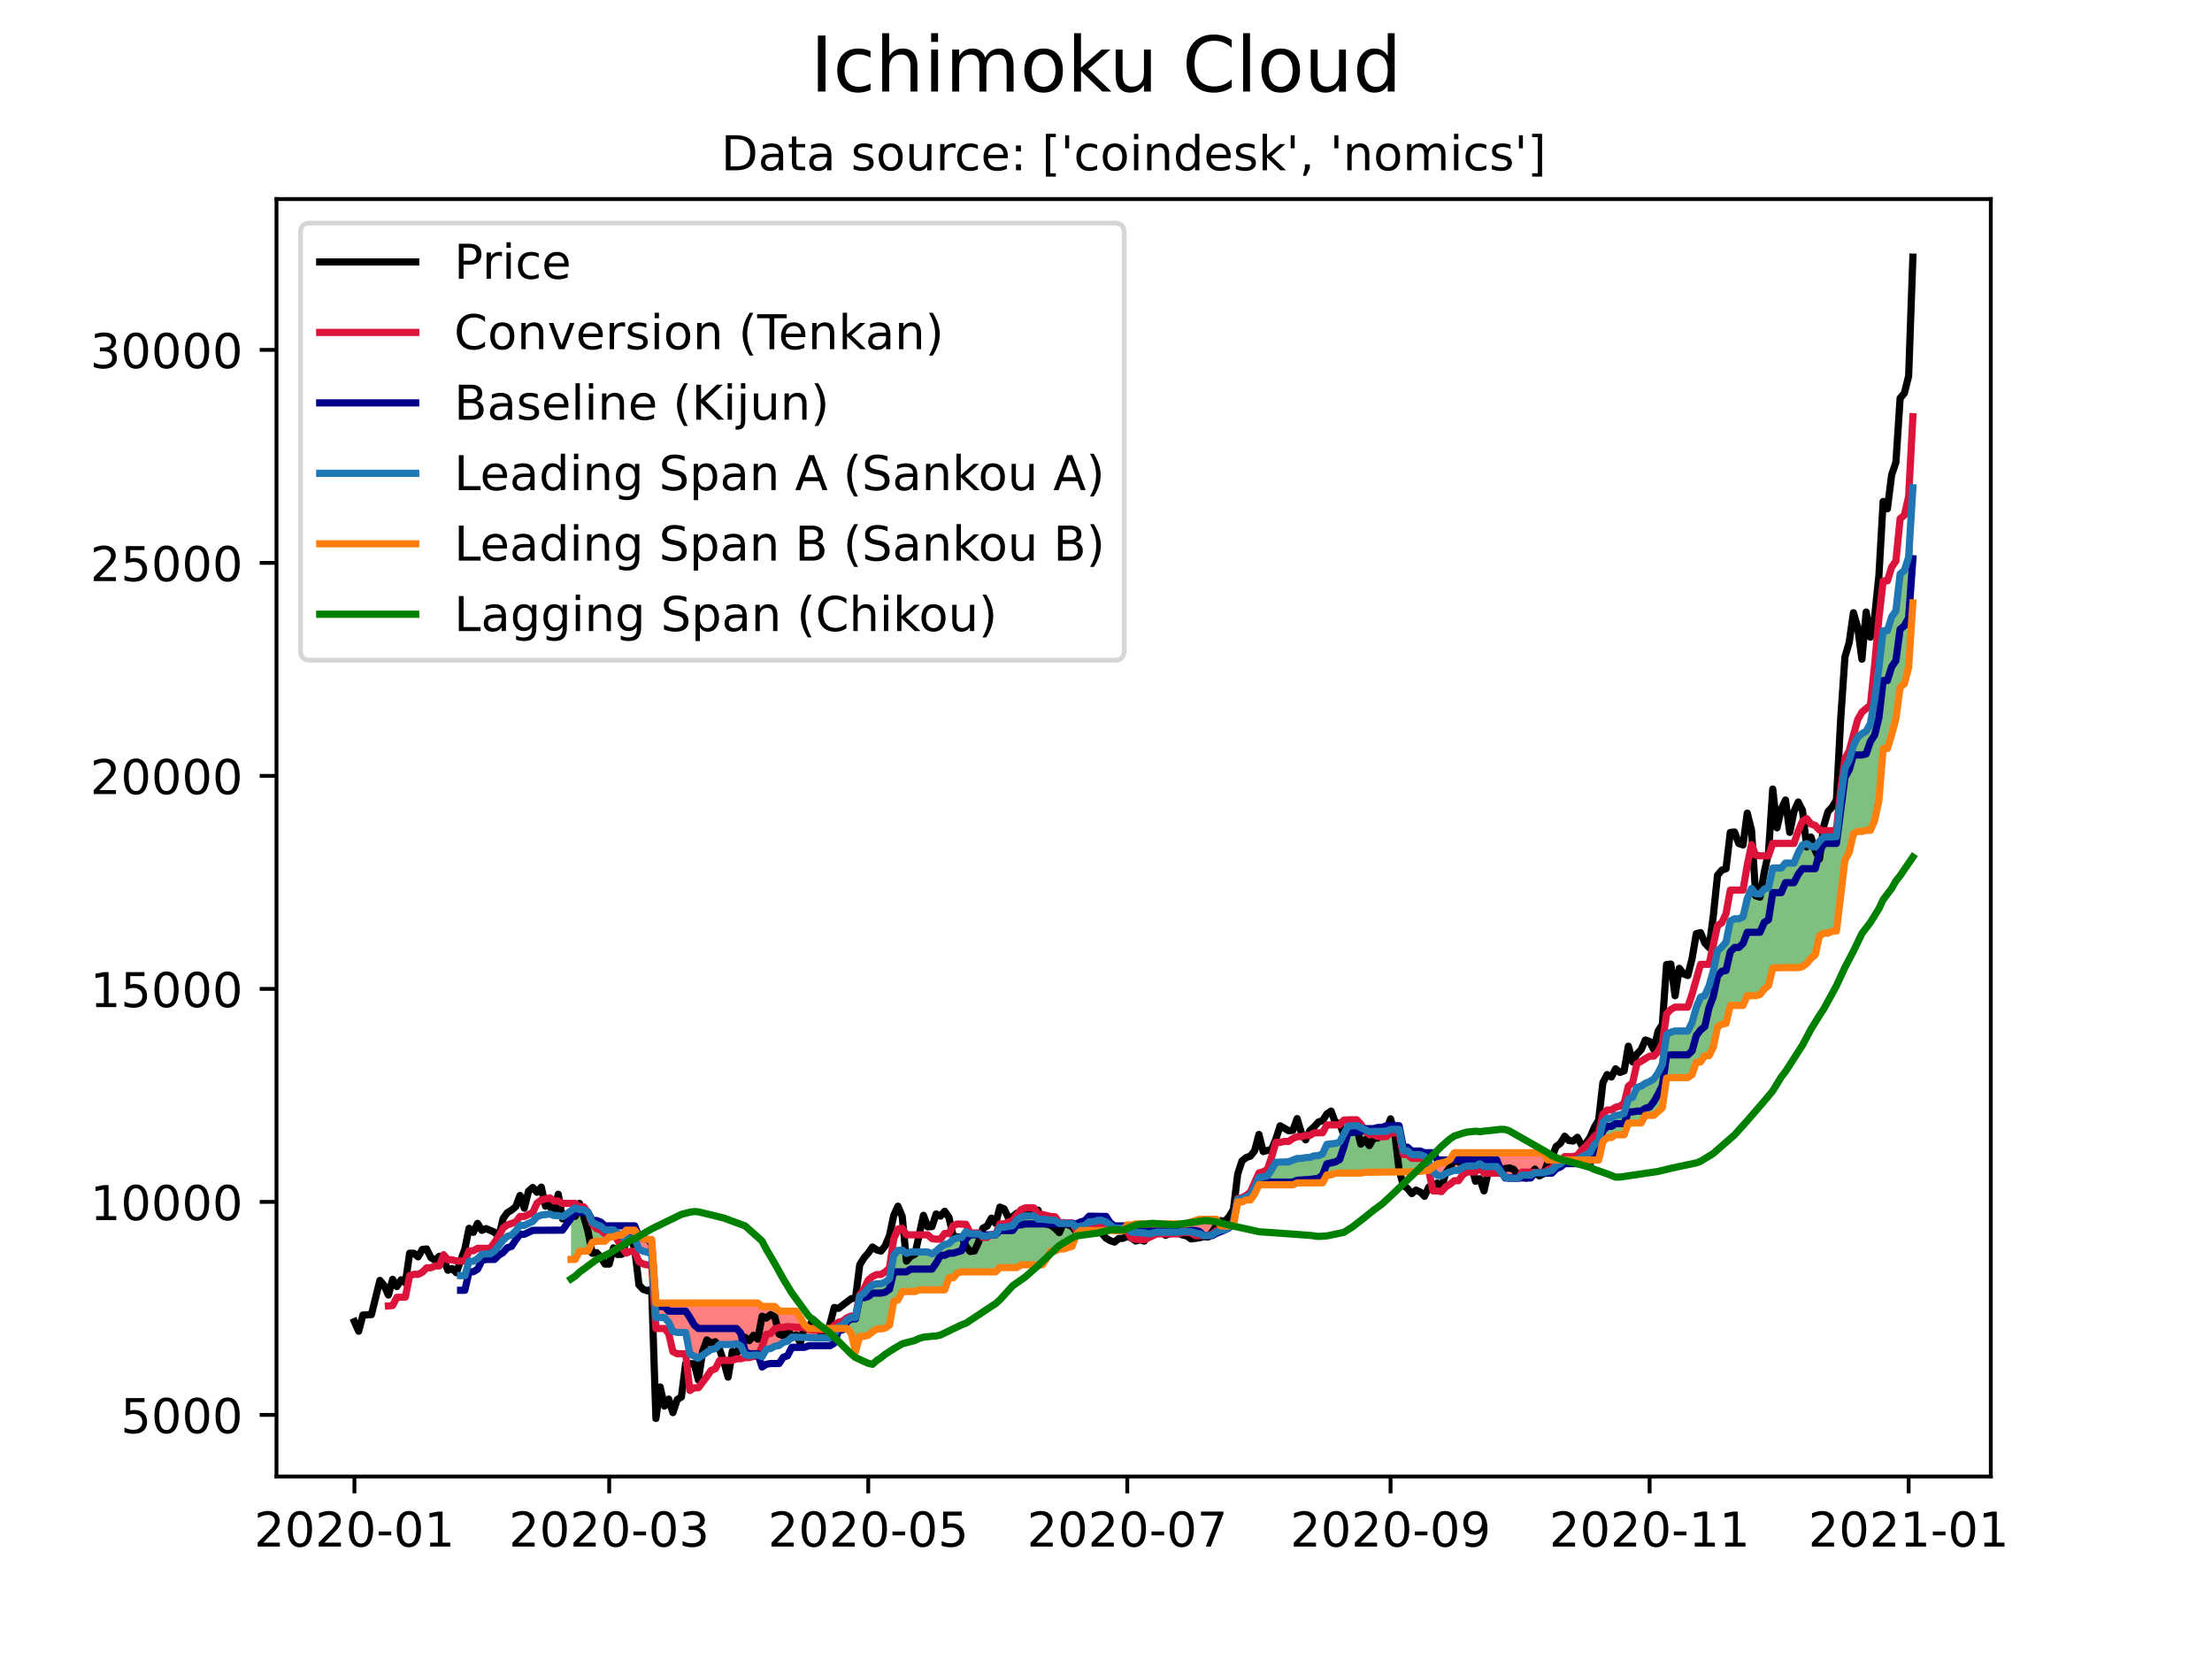 <?xml version="1.0" encoding="utf-8" standalone="no"?>
<!DOCTYPE svg PUBLIC "-//W3C//DTD SVG 1.1//EN"
  "http://www.w3.org/Graphics/SVG/1.1/DTD/svg11.dtd">
<!-- Created with matplotlib (https://matplotlib.org/) -->
<svg height="345.6pt" version="1.1" viewBox="0 0 460.8 345.6" width="460.8pt" xmlns="http://www.w3.org/2000/svg" xmlns:xlink="http://www.w3.org/1999/xlink">
 <defs>
  <style type="text/css">*{stroke-linecap:butt;stroke-linejoin:round;}</style>
 </defs>
 <g id="figure_1">
  <g id="patch_1">
   <path d="M 0 345.6 
L 460.8 345.6 
L 460.8 0 
L 0 0 
z
" style="fill:#ffffff;"/>
  </g>
  <g id="axes_1">
   <g id="patch_2">
    <path d="M 57.6 307.584 
L 414.72 307.584 
L 414.72 41.472 
L 57.6 41.472 
z
" style="fill:#ffffff;"/>
   </g>
   <g id="PolyCollection_1">
    <path clip-path="url(#pba2fc986e6)" d="M 118.948 252.221 
L 118.948 252.221 
L 119.833 251.613 
L 120.717 251.975 
L 121.602 251.975 
L 122.487 252.595 
L 123.371 254.612 
L 124.256 255.095 
L 125.141 255.425 
L 126.025 256.212 
L 126.91 256.212 
L 127.794 256.212 
L 128.679 256.872 
L 129.156 257.288 
L 128.679 257.288 
L 127.794 257.683 
L 126.91 257.683 
L 126.025 258.569 
L 125.141 258.569 
L 124.256 258.569 
L 123.371 258.813 
L 122.487 260.612 
L 121.602 260.614 
L 120.717 260.656 
L 119.833 262.364 
L 118.948 262.364 
z
" style="fill:#008000;fill-opacity:0.5;"/>
    <path clip-path="url(#pba2fc986e6)" d="M 174.443 276.754 
L 174.679 276.325 
L 175.564 276.118 
L 176.448 274.921 
L 177.333 274.445 
L 178.218 274.445 
L 179.102 270.046 
L 179.987 269.422 
L 180.871 268.373 
L 181.756 267.654 
L 182.641 267.441 
L 183.525 267.432 
L 184.41 267.079 
L 185.295 266.367 
L 186.179 261.52 
L 187.064 260.483 
L 187.948 260.415 
L 188.833 261.094 
L 189.718 260.806 
L 190.602 260.806 
L 191.487 260.806 
L 192.371 260.806 
L 193.256 260.806 
L 194.141 261.197 
L 195.025 260.631 
L 195.91 259.821 
L 196.795 259.235 
L 197.679 259.022 
L 198.564 258.194 
L 199.448 257.861 
L 200.333 257.786 
L 201.218 256.567 
L 202.102 257.032 
L 202.987 257.032 
L 203.871 257.032 
L 204.756 257.505 
L 205.641 257.505 
L 206.525 257.221 
L 207.41 257.221 
L 208.295 255.653 
L 209.179 255.653 
L 210.064 255.443 
L 210.948 255.327 
L 211.833 254.108 
L 212.718 253.575 
L 213.602 253.292 
L 214.487 253.292 
L 215.371 253.292 
L 216.256 253.977 
L 217.141 253.977 
L 218.025 254.096 
L 218.91 254.193 
L 219.795 254.216 
L 220.679 254.848 
L 221.564 254.848 
L 222.448 254.848 
L 223.333 254.848 
L 224.218 255.612 
L 225.102 255.402 
L 225.987 255.287 
L 226.872 254.52 
L 227.756 254.52 
L 228.641 254.211 
L 229.525 254.216 
L 230.41 254.563 
L 231.295 255.248 
L 232.179 255.851 
L 233.064 255.851 
L 233.948 255.851 
L 234.285 255.897 
L 233.948 256.343 
L 233.064 256.343 
L 232.179 256.343 
L 231.295 256.343 
L 230.41 256.343 
L 229.525 256.343 
L 228.641 256.343 
L 227.756 256.343 
L 226.872 256.343 
L 225.987 256.343 
L 225.102 256.343 
L 224.218 257.195 
L 223.333 259.632 
L 222.448 259.853 
L 221.564 260.171 
L 220.679 260.189 
L 219.795 260.614 
L 218.91 260.614 
L 218.025 262.233 
L 217.141 263.48 
L 216.256 263.48 
L 215.371 263.48 
L 214.487 263.48 
L 213.602 263.48 
L 212.718 263.48 
L 211.833 264.056 
L 210.948 264.056 
L 210.064 264.056 
L 209.179 264.056 
L 208.295 264.056 
L 207.41 264.95 
L 206.525 264.95 
L 205.641 264.95 
L 204.756 264.95 
L 203.871 264.95 
L 202.987 264.95 
L 202.102 264.95 
L 201.218 264.95 
L 200.333 264.95 
L 199.448 265.195 
L 198.564 266.18 
L 197.679 266.18 
L 196.795 268.7 
L 195.91 268.7 
L 195.025 268.7 
L 194.141 268.7 
L 193.256 268.7 
L 192.371 268.7 
L 191.487 268.7 
L 190.602 269.048 
L 189.718 269.048 
L 188.833 269.048 
L 187.948 269.048 
L 187.064 270.788 
L 186.179 271.118 
L 185.295 276.048 
L 184.41 276.65 
L 183.525 276.845 
L 182.641 276.845 
L 181.756 277.42 
L 180.871 278.139 
L 179.987 278.378 
L 179.102 278.378 
L 178.218 281.58 
L 177.333 277.76 
L 176.448 276.754 
L 175.564 276.754 
L 174.679 276.754 
z
" style="fill:#008000;fill-opacity:0.5;"/>
    <path clip-path="url(#pba2fc986e6)" d="M 256.377 255.295 
L 256.949 254.625 
L 257.833 249.84 
L 258.718 249.775 
L 259.602 249.312 
L 260.487 248.978 
L 261.372 247.298 
L 262.256 245.307 
L 263.141 245.18 
L 264.025 244.935 
L 264.91 243.63 
L 265.795 242.117 
L 266.679 242.117 
L 267.564 242.021 
L 268.449 242.021 
L 269.333 241.713 
L 270.218 241.327 
L 271.102 241.314 
L 271.987 241.152 
L 272.872 241.117 
L 273.756 240.78 
L 274.641 240.733 
L 275.525 240.371 
L 276.41 238.389 
L 277.295 238.316 
L 278.179 238.189 
L 279.064 237.944 
L 279.949 236.144 
L 280.833 234.591 
L 281.718 234.591 
L 282.602 234.495 
L 283.487 234.949 
L 284.372 235.392 
L 285.256 235.735 
L 286.141 235.735 
L 287.025 235.829 
L 287.91 235.829 
L 288.795 235.646 
L 289.679 235.26 
L 290.564 235.26 
L 291.449 235.26 
L 292.333 239.74 
L 293.218 239.74 
L 294.102 240.548 
L 294.987 240.548 
L 295.872 240.548 
L 296.756 240.894 
L 297.641 242.02 
L 298.213 243.371 
L 297.641 243.804 
L 296.756 243.898 
L 295.872 244.027 
L 294.987 244.098 
L 294.102 244.178 
L 293.218 244.204 
L 292.333 244.204 
L 291.449 244.204 
L 290.564 244.204 
L 289.679 244.204 
L 288.795 244.204 
L 287.91 244.204 
L 287.025 244.204 
L 286.141 244.204 
L 285.256 244.204 
L 284.372 244.204 
L 283.487 244.386 
L 282.602 244.386 
L 281.718 244.386 
L 280.833 244.386 
L 279.949 244.386 
L 279.064 244.386 
L 278.179 244.386 
L 277.295 244.758 
L 276.41 244.758 
L 275.525 246.397 
L 274.641 246.425 
L 273.756 246.425 
L 272.872 246.425 
L 271.987 246.425 
L 271.102 246.425 
L 270.218 246.425 
L 269.333 246.811 
L 268.449 246.811 
L 267.564 246.811 
L 266.679 246.811 
L 265.795 246.811 
L 264.91 246.811 
L 264.025 246.811 
L 263.141 246.811 
L 262.256 246.811 
L 261.372 248.729 
L 260.487 249.975 
L 259.602 249.975 
L 258.718 250.391 
L 257.833 250.391 
L 256.949 255.141 
z
" style="fill:#008000;fill-opacity:0.5;"/>
    <path clip-path="url(#pba2fc986e6)" d="M 327.862 241.649 
L 328.603 241.545 
L 329.487 240.986 
L 330.372 240.618 
L 331.256 240.083 
L 332.141 238.451 
L 333.026 237.697 
L 333.91 233.83 
L 334.795 232.94 
L 335.679 232.94 
L 336.564 232.363 
L 337.449 232.265 
L 338.333 231.938 
L 339.218 228.955 
L 340.103 228.59 
L 340.987 226.542 
L 341.872 226.257 
L 342.756 225.663 
L 343.641 225.319 
L 344.526 224.76 
L 345.41 223.513 
L 346.295 221.741 
L 347.179 215.537 
L 348.064 215.014 
L 348.949 214.777 
L 349.833 214.776 
L 350.718 214.776 
L 351.603 214.776 
L 352.487 213.031 
L 353.372 209.864 
L 354.256 207.731 
L 355.141 207.366 
L 356.026 205.394 
L 356.91 202.312 
L 357.795 198.066 
L 358.679 197.284 
L 359.564 196.25 
L 360.449 191.864 
L 361.333 191.401 
L 362.218 191.401 
L 363.103 190.994 
L 363.987 187.212 
L 364.872 185.091 
L 365.756 186.186 
L 366.641 186.244 
L 367.526 185.216 
L 368.41 184.932 
L 369.295 180.826 
L 370.18 180.826 
L 371.064 180.826 
L 371.949 179.784 
L 372.833 179.784 
L 373.718 179.784 
L 374.603 177.622 
L 375.487 176.024 
L 376.372 175.744 
L 377.256 176.314 
L 378.141 176.462 
L 379.026 175.272 
L 379.91 174.373 
L 380.795 174.373 
L 381.68 174.373 
L 382.564 174.284 
L 383.449 166.462 
L 384.333 159.998 
L 385.218 158.401 
L 386.103 155.317 
L 386.987 153.606 
L 387.872 152.812 
L 388.756 152.347 
L 389.641 150.68 
L 390.526 145.783 
L 391.41 139.132 
L 392.295 131.39 
L 393.18 131.39 
L 394.064 128.506 
L 394.949 127.259 
L 395.833 119.564 
L 396.718 118.829 
L 397.603 116.08 
L 398.487 101.599 
L 398.487 101.599 
L 398.487 125.584 
L 397.603 139.056 
L 396.718 142.439 
L 395.833 143.174 
L 394.949 149.736 
L 394.064 153.066 
L 393.18 155.95 
L 392.295 155.95 
L 391.41 166.732 
L 390.526 170.915 
L 389.641 172.972 
L 388.756 172.972 
L 387.872 173.202 
L 386.987 173.204 
L 386.103 173.679 
L 385.218 177.577 
L 384.333 179.174 
L 383.449 186.563 
L 382.564 193.965 
L 381.68 193.965 
L 380.795 194.404 
L 379.91 194.404 
L 379.026 194.974 
L 378.141 198.917 
L 377.256 199.646 
L 376.372 200.718 
L 375.487 201.371 
L 374.603 201.568 
L 373.718 201.568 
L 372.833 201.568 
L 371.949 201.568 
L 371.064 201.568 
L 370.18 201.568 
L 369.295 201.661 
L 368.41 205.316 
L 367.526 206.053 
L 366.641 207.17 
L 365.756 207.419 
L 364.872 207.419 
L 363.987 207.419 
L 363.103 209.448 
L 362.218 209.448 
L 361.333 209.448 
L 360.449 209.448 
L 359.564 213.19 
L 358.679 213.352 
L 357.795 213.915 
L 356.91 218.16 
L 356.026 219.916 
L 355.141 219.916 
L 354.256 221.225 
L 353.372 221.303 
L 352.487 223.859 
L 351.603 224.477 
L 350.718 224.477 
L 349.833 224.477 
L 348.949 224.477 
L 348.064 224.477 
L 347.179 224.593 
L 346.295 230.75 
L 345.41 231.525 
L 344.526 232.34 
L 343.641 232.34 
L 342.756 232.34 
L 341.872 233.944 
L 340.987 233.944 
L 340.103 233.944 
L 339.218 233.944 
L 338.333 236.391 
L 337.449 236.391 
L 336.564 236.391 
L 335.679 236.968 
L 334.795 236.968 
L 333.91 237.858 
L 333.026 241.649 
L 332.141 241.649 
L 331.256 241.649 
L 330.372 241.649 
L 329.487 241.649 
L 328.603 241.649 
z
" style="fill:#008000;fill-opacity:0.5;"/>
   </g>
   <g id="PolyCollection_2">
    <path clip-path="url(#pba2fc986e6)" d="M 129.156 257.288 
L 129.564 257.643 
L 130.448 258.21 
L 131.333 258.02 
L 132.217 258.02 
L 133.102 260.186 
L 133.987 260.655 
L 134.871 260.856 
L 135.756 261.218 
L 136.641 274.463 
L 137.525 274.463 
L 138.41 274.463 
L 139.294 275.449 
L 140.179 277.359 
L 141.064 277.575 
L 141.948 277.575 
L 142.833 277.575 
L 143.717 282.065 
L 144.602 282.548 
L 145.487 282.925 
L 146.371 282.36 
L 147.256 281.764 
L 148.141 281.113 
L 149.025 280.948 
L 149.91 280.078 
L 150.794 280.078 
L 151.679 280.078 
L 152.564 280.078 
L 153.448 279.904 
L 154.333 280.407 
L 155.218 282.194 
L 156.102 282.411 
L 156.987 282.284 
L 157.871 282.284 
L 158.756 282.625 
L 159.641 281.078 
L 160.525 280.93 
L 161.41 280.437 
L 162.294 280.286 
L 163.179 279.635 
L 164.064 279.384 
L 164.948 278.549 
L 165.833 278.549 
L 166.718 278.628 
L 167.602 278.628 
L 168.487 278.634 
L 169.371 278.699 
L 170.256 278.699 
L 171.141 278.699 
L 172.025 278.699 
L 172.91 278.699 
L 173.794 277.933 
L 174.443 276.754 
L 173.794 276.754 
L 172.91 276.754 
L 172.025 276.754 
L 171.141 276.754 
L 170.256 276.754 
L 169.371 276.754 
L 168.487 276.754 
L 167.602 276 
L 166.718 274.459 
L 165.833 273.138 
L 164.948 273.138 
L 164.064 273.138 
L 163.179 273.138 
L 162.294 273.138 
L 161.41 272.173 
L 160.525 272.173 
L 159.641 272.173 
L 158.756 272.173 
L 157.871 271.449 
L 156.987 271.449 
L 156.102 271.449 
L 155.218 271.449 
L 154.333 271.449 
L 153.448 271.449 
L 152.564 271.449 
L 151.679 271.449 
L 150.794 271.449 
L 149.91 271.449 
L 149.025 271.449 
L 148.141 271.449 
L 147.256 271.449 
L 146.371 271.449 
L 145.487 271.449 
L 144.602 271.449 
L 143.717 271.449 
L 142.833 271.449 
L 141.948 271.449 
L 141.064 271.449 
L 140.179 271.449 
L 139.294 271.449 
L 138.41 271.449 
L 137.525 271.449 
L 136.641 271.449 
L 135.756 258.203 
L 134.871 258.203 
L 133.987 258.003 
L 133.102 257.534 
L 132.217 256.261 
L 131.333 256.261 
L 130.448 256.261 
L 129.564 257.288 
z
" style="fill:#ff0000;fill-opacity:0.5;"/>
    <path clip-path="url(#pba2fc986e6)" d="M 234.285 255.897 
L 234.833 255.97 
L 235.718 256.648 
L 236.602 256.772 
L 237.487 256.817 
L 238.372 256.817 
L 239.256 257.065 
L 240.141 256.879 
L 241.025 256.679 
L 241.91 256.679 
L 242.795 256.679 
L 243.679 256.679 
L 244.564 256.679 
L 245.448 256.679 
L 246.333 256.526 
L 247.218 256.526 
L 248.102 256.588 
L 248.987 256.862 
L 249.872 256.98 
L 250.756 257.403 
L 251.641 257.403 
L 252.525 257.23 
L 253.41 256.645 
L 254.295 256.313 
L 255.179 256.127 
L 256.064 255.661 
L 256.377 255.295 
L 256.064 255.379 
L 255.179 255.379 
L 254.295 255.379 
L 253.41 254.008 
L 252.525 254.008 
L 251.641 254.008 
L 250.756 254.008 
L 249.872 254.008 
L 248.987 254.312 
L 248.102 254.543 
L 247.218 254.963 
L 246.333 254.963 
L 245.448 254.963 
L 244.564 254.963 
L 243.679 254.963 
L 242.795 254.963 
L 241.91 254.963 
L 241.025 254.963 
L 240.141 254.963 
L 239.256 254.963 
L 238.372 254.963 
L 237.487 254.963 
L 236.602 254.963 
L 235.718 255.169 
L 234.833 255.169 
z
" style="fill:#ff0000;fill-opacity:0.5;"/>
    <path clip-path="url(#pba2fc986e6)" d="M 298.213 243.371 
L 298.526 244.109 
L 299.41 244.86 
L 300.295 244.943 
L 301.179 244.443 
L 302.064 244.173 
L 302.949 243.805 
L 303.833 243.805 
L 304.718 243.182 
L 305.602 242.9 
L 306.487 242.9 
L 307.372 242.9 
L 308.256 242.427 
L 309.141 243.018 
L 310.026 243.018 
L 310.91 243.018 
L 311.795 243.018 
L 312.679 244.143 
L 313.564 245.255 
L 314.449 245.456 
L 315.333 245.456 
L 316.218 245.456 
L 317.102 244.775 
L 317.987 244.802 
L 318.872 244.802 
L 319.756 244.297 
L 320.641 244.297 
L 321.526 244.297 
L 322.41 244.085 
L 323.295 243.834 
L 324.179 242.817 
L 325.064 242.46 
L 325.949 241.669 
L 326.833 241.669 
L 327.718 241.669 
L 327.862 241.649 
L 327.718 241.649 
L 326.833 241.649 
L 325.949 241.649 
L 325.064 241.649 
L 324.179 241.649 
L 323.295 241.649 
L 322.41 241.641 
L 321.526 240.139 
L 320.641 240.139 
L 319.756 240.139 
L 318.872 240.139 
L 317.987 240.139 
L 317.102 240.139 
L 316.218 240.139 
L 315.333 240.139 
L 314.449 240.139 
L 313.564 240.139 
L 312.679 240.139 
L 311.795 240.139 
L 310.91 240.139 
L 310.026 240.139 
L 309.141 240.139 
L 308.256 240.139 
L 307.372 240.139 
L 306.487 240.139 
L 305.602 240.139 
L 304.718 240.139 
L 303.833 240.139 
L 302.949 240.139 
L 302.064 241.56 
L 301.179 242.05 
L 300.295 242.304 
L 299.41 242.45 
L 298.526 243.135 
z
" style="fill:#ff0000;fill-opacity:0.5;"/>
   </g>
   <g id="matplotlib.axis_1">
    <g id="xtick_1">
     <g id="line2d_1">
      <defs>
       <path d="M 0 0 
L 0 3.5 
" id="m9f503ad84c" style="stroke:#000000;stroke-width:0.8;"/>
      </defs>
      <g>
       <use style="stroke:#000000;stroke-width:0.8;" x="73.833" xlink:href="#m9f503ad84c" y="307.584"/>
      </g>
     </g>
     <g id="text_1">
      <!-- 2020-01 -->
      <g transform="translate(52.941 322.182)scale(0.1 -0.1)">
       <defs>
        <path d="M 19.188 8.297 
L 53.609 8.297 
L 53.609 0 
L 7.328 0 
L 7.328 8.297 
Q 12.938 14.109 22.625 23.891 
Q 32.328 33.688 34.812 36.531 
Q 39.547 41.844 41.422 45.531 
Q 43.312 49.219 43.312 52.781 
Q 43.312 58.594 39.234 62.25 
Q 35.156 65.922 28.609 65.922 
Q 23.969 65.922 18.812 64.312 
Q 13.672 62.703 7.812 59.422 
L 7.812 69.391 
Q 13.766 71.781 18.938 73 
Q 24.125 74.219 28.422 74.219 
Q 39.75 74.219 46.484 68.547 
Q 53.219 62.891 53.219 53.422 
Q 53.219 48.922 51.531 44.891 
Q 49.859 40.875 45.406 35.406 
Q 44.188 33.984 37.641 27.219 
Q 31.109 20.453 19.188 8.297 
z
" id="DejaVuSans-50"/>
        <path d="M 31.781 66.406 
Q 24.172 66.406 20.328 58.906 
Q 16.5 51.422 16.5 36.375 
Q 16.5 21.391 20.328 13.891 
Q 24.172 6.391 31.781 6.391 
Q 39.453 6.391 43.281 13.891 
Q 47.125 21.391 47.125 36.375 
Q 47.125 51.422 43.281 58.906 
Q 39.453 66.406 31.781 66.406 
z
M 31.781 74.219 
Q 44.047 74.219 50.516 64.516 
Q 56.984 54.828 56.984 36.375 
Q 56.984 17.969 50.516 8.266 
Q 44.047 -1.422 31.781 -1.422 
Q 19.531 -1.422 13.062 8.266 
Q 6.594 17.969 6.594 36.375 
Q 6.594 54.828 13.062 64.516 
Q 19.531 74.219 31.781 74.219 
z
" id="DejaVuSans-48"/>
        <path d="M 4.891 31.391 
L 31.203 31.391 
L 31.203 23.391 
L 4.891 23.391 
z
" id="DejaVuSans-45"/>
        <path d="M 12.406 8.297 
L 28.516 8.297 
L 28.516 63.922 
L 10.984 60.406 
L 10.984 69.391 
L 28.422 72.906 
L 38.281 72.906 
L 38.281 8.297 
L 54.391 8.297 
L 54.391 0 
L 12.406 0 
z
" id="DejaVuSans-49"/>
       </defs>
       <use xlink:href="#DejaVuSans-50"/>
       <use x="63.623" xlink:href="#DejaVuSans-48"/>
       <use x="127.246" xlink:href="#DejaVuSans-50"/>
       <use x="190.869" xlink:href="#DejaVuSans-48"/>
       <use x="254.492" xlink:href="#DejaVuSans-45"/>
       <use x="290.576" xlink:href="#DejaVuSans-48"/>
       <use x="354.199" xlink:href="#DejaVuSans-49"/>
      </g>
     </g>
    </g>
    <g id="xtick_2">
     <g id="line2d_2">
      <g>
       <use style="stroke:#000000;stroke-width:0.8;" x="126.91" xlink:href="#m9f503ad84c" y="307.584"/>
      </g>
     </g>
     <g id="text_2">
      <!-- 2020-03 -->
      <g transform="translate(106.018 322.182)scale(0.1 -0.1)">
       <defs>
        <path d="M 40.578 39.312 
Q 47.656 37.797 51.625 33 
Q 55.609 28.219 55.609 21.188 
Q 55.609 10.406 48.188 4.484 
Q 40.766 -1.422 27.094 -1.422 
Q 22.516 -1.422 17.656 -0.516 
Q 12.797 0.391 7.625 2.203 
L 7.625 11.719 
Q 11.719 9.328 16.594 8.109 
Q 21.484 6.891 26.812 6.891 
Q 36.078 6.891 40.938 10.547 
Q 45.797 14.203 45.797 21.188 
Q 45.797 27.641 41.281 31.266 
Q 36.766 34.906 28.719 34.906 
L 20.219 34.906 
L 20.219 43.016 
L 29.109 43.016 
Q 36.375 43.016 40.234 45.922 
Q 44.094 48.828 44.094 54.297 
Q 44.094 59.906 40.109 62.906 
Q 36.141 65.922 28.719 65.922 
Q 24.656 65.922 20.016 65.031 
Q 15.375 64.156 9.812 62.312 
L 9.812 71.094 
Q 15.438 72.656 20.344 73.438 
Q 25.25 74.219 29.594 74.219 
Q 40.828 74.219 47.359 69.109 
Q 53.906 64.016 53.906 55.328 
Q 53.906 49.266 50.438 45.094 
Q 46.969 40.922 40.578 39.312 
z
" id="DejaVuSans-51"/>
       </defs>
       <use xlink:href="#DejaVuSans-50"/>
       <use x="63.623" xlink:href="#DejaVuSans-48"/>
       <use x="127.246" xlink:href="#DejaVuSans-50"/>
       <use x="190.869" xlink:href="#DejaVuSans-48"/>
       <use x="254.492" xlink:href="#DejaVuSans-45"/>
       <use x="290.576" xlink:href="#DejaVuSans-48"/>
       <use x="354.199" xlink:href="#DejaVuSans-51"/>
      </g>
     </g>
    </g>
    <g id="xtick_3">
     <g id="line2d_3">
      <g>
       <use style="stroke:#000000;stroke-width:0.8;" x="180.871" xlink:href="#m9f503ad84c" y="307.584"/>
      </g>
     </g>
     <g id="text_3">
      <!-- 2020-05 -->
      <g transform="translate(159.98 322.182)scale(0.1 -0.1)">
       <defs>
        <path d="M 10.797 72.906 
L 49.516 72.906 
L 49.516 64.594 
L 19.828 64.594 
L 19.828 46.734 
Q 21.969 47.469 24.109 47.828 
Q 26.266 48.188 28.422 48.188 
Q 40.625 48.188 47.75 41.5 
Q 54.891 34.812 54.891 23.391 
Q 54.891 11.625 47.562 5.094 
Q 40.234 -1.422 26.906 -1.422 
Q 22.312 -1.422 17.547 -0.641 
Q 12.797 0.141 7.719 1.703 
L 7.719 11.625 
Q 12.109 9.234 16.797 8.062 
Q 21.484 6.891 26.703 6.891 
Q 35.156 6.891 40.078 11.328 
Q 45.016 15.766 45.016 23.391 
Q 45.016 31 40.078 35.438 
Q 35.156 39.891 26.703 39.891 
Q 22.75 39.891 18.812 39.016 
Q 14.891 38.141 10.797 36.281 
z
" id="DejaVuSans-53"/>
       </defs>
       <use xlink:href="#DejaVuSans-50"/>
       <use x="63.623" xlink:href="#DejaVuSans-48"/>
       <use x="127.246" xlink:href="#DejaVuSans-50"/>
       <use x="190.869" xlink:href="#DejaVuSans-48"/>
       <use x="254.492" xlink:href="#DejaVuSans-45"/>
       <use x="290.576" xlink:href="#DejaVuSans-48"/>
       <use x="354.199" xlink:href="#DejaVuSans-53"/>
      </g>
     </g>
    </g>
    <g id="xtick_4">
     <g id="line2d_4">
      <g>
       <use style="stroke:#000000;stroke-width:0.8;" x="234.833" xlink:href="#m9f503ad84c" y="307.584"/>
      </g>
     </g>
     <g id="text_4">
      <!-- 2020-07 -->
      <g transform="translate(213.942 322.182)scale(0.1 -0.1)">
       <defs>
        <path d="M 8.203 72.906 
L 55.078 72.906 
L 55.078 68.703 
L 28.609 0 
L 18.312 0 
L 43.219 64.594 
L 8.203 64.594 
z
" id="DejaVuSans-55"/>
       </defs>
       <use xlink:href="#DejaVuSans-50"/>
       <use x="63.623" xlink:href="#DejaVuSans-48"/>
       <use x="127.246" xlink:href="#DejaVuSans-50"/>
       <use x="190.869" xlink:href="#DejaVuSans-48"/>
       <use x="254.492" xlink:href="#DejaVuSans-45"/>
       <use x="290.576" xlink:href="#DejaVuSans-48"/>
       <use x="354.199" xlink:href="#DejaVuSans-55"/>
      </g>
     </g>
    </g>
    <g id="xtick_5">
     <g id="line2d_5">
      <g>
       <use style="stroke:#000000;stroke-width:0.8;" x="289.679" xlink:href="#m9f503ad84c" y="307.584"/>
      </g>
     </g>
     <g id="text_5">
      <!-- 2020-09 -->
      <g transform="translate(268.788 322.182)scale(0.1 -0.1)">
       <defs>
        <path d="M 10.984 1.516 
L 10.984 10.5 
Q 14.703 8.734 18.5 7.812 
Q 22.312 6.891 25.984 6.891 
Q 35.75 6.891 40.891 13.453 
Q 46.047 20.016 46.781 33.406 
Q 43.953 29.203 39.594 26.953 
Q 35.25 24.703 29.984 24.703 
Q 19.047 24.703 12.672 31.312 
Q 6.297 37.938 6.297 49.422 
Q 6.297 60.641 12.938 67.422 
Q 19.578 74.219 30.609 74.219 
Q 43.266 74.219 49.922 64.516 
Q 56.594 54.828 56.594 36.375 
Q 56.594 19.141 48.406 8.859 
Q 40.234 -1.422 26.422 -1.422 
Q 22.703 -1.422 18.891 -0.688 
Q 15.094 0.047 10.984 1.516 
z
M 30.609 32.422 
Q 37.25 32.422 41.125 36.953 
Q 45.016 41.5 45.016 49.422 
Q 45.016 57.281 41.125 61.844 
Q 37.25 66.406 30.609 66.406 
Q 23.969 66.406 20.094 61.844 
Q 16.219 57.281 16.219 49.422 
Q 16.219 41.5 20.094 36.953 
Q 23.969 32.422 30.609 32.422 
z
" id="DejaVuSans-57"/>
       </defs>
       <use xlink:href="#DejaVuSans-50"/>
       <use x="63.623" xlink:href="#DejaVuSans-48"/>
       <use x="127.246" xlink:href="#DejaVuSans-50"/>
       <use x="190.869" xlink:href="#DejaVuSans-48"/>
       <use x="254.492" xlink:href="#DejaVuSans-45"/>
       <use x="290.576" xlink:href="#DejaVuSans-48"/>
       <use x="354.199" xlink:href="#DejaVuSans-57"/>
      </g>
     </g>
    </g>
    <g id="xtick_6">
     <g id="line2d_6">
      <g>
       <use style="stroke:#000000;stroke-width:0.8;" x="343.641" xlink:href="#m9f503ad84c" y="307.584"/>
      </g>
     </g>
     <g id="text_6">
      <!-- 2020-11 -->
      <g transform="translate(322.75 322.182)scale(0.1 -0.1)">
       <use xlink:href="#DejaVuSans-50"/>
       <use x="63.623" xlink:href="#DejaVuSans-48"/>
       <use x="127.246" xlink:href="#DejaVuSans-50"/>
       <use x="190.869" xlink:href="#DejaVuSans-48"/>
       <use x="254.492" xlink:href="#DejaVuSans-45"/>
       <use x="290.576" xlink:href="#DejaVuSans-49"/>
       <use x="354.199" xlink:href="#DejaVuSans-49"/>
      </g>
     </g>
    </g>
    <g id="xtick_7">
     <g id="line2d_7">
      <g>
       <use style="stroke:#000000;stroke-width:0.8;" x="397.603" xlink:href="#m9f503ad84c" y="307.584"/>
      </g>
     </g>
     <g id="text_7">
      <!-- 2021-01 -->
      <g transform="translate(376.711 322.182)scale(0.1 -0.1)">
       <use xlink:href="#DejaVuSans-50"/>
       <use x="63.623" xlink:href="#DejaVuSans-48"/>
       <use x="127.246" xlink:href="#DejaVuSans-50"/>
       <use x="190.869" xlink:href="#DejaVuSans-49"/>
       <use x="254.492" xlink:href="#DejaVuSans-45"/>
       <use x="290.576" xlink:href="#DejaVuSans-48"/>
       <use x="354.199" xlink:href="#DejaVuSans-49"/>
      </g>
     </g>
    </g>
   </g>
   <g id="matplotlib.axis_2">
    <g id="ytick_1">
     <g id="line2d_8">
      <defs>
       <path d="M 0 0 
L -3.5 0 
" id="m6dac7bd1ce" style="stroke:#000000;stroke-width:0.8;"/>
      </defs>
      <g>
       <use style="stroke:#000000;stroke-width:0.8;" x="57.6" xlink:href="#m6dac7bd1ce" y="294.743"/>
      </g>
     </g>
     <g id="text_8">
      <!-- 5000 -->
      <g transform="translate(25.15 298.542)scale(0.1 -0.1)">
       <use xlink:href="#DejaVuSans-53"/>
       <use x="63.623" xlink:href="#DejaVuSans-48"/>
       <use x="127.246" xlink:href="#DejaVuSans-48"/>
       <use x="190.869" xlink:href="#DejaVuSans-48"/>
      </g>
     </g>
    </g>
    <g id="ytick_2">
     <g id="line2d_9">
      <g>
       <use style="stroke:#000000;stroke-width:0.8;" x="57.6" xlink:href="#m6dac7bd1ce" y="250.371"/>
      </g>
     </g>
     <g id="text_9">
      <!-- 10000 -->
      <g transform="translate(18.788 254.17)scale(0.1 -0.1)">
       <use xlink:href="#DejaVuSans-49"/>
       <use x="63.623" xlink:href="#DejaVuSans-48"/>
       <use x="127.246" xlink:href="#DejaVuSans-48"/>
       <use x="190.869" xlink:href="#DejaVuSans-48"/>
       <use x="254.492" xlink:href="#DejaVuSans-48"/>
      </g>
     </g>
    </g>
    <g id="ytick_3">
     <g id="line2d_10">
      <g>
       <use style="stroke:#000000;stroke-width:0.8;" x="57.6" xlink:href="#m6dac7bd1ce" y="205.999"/>
      </g>
     </g>
     <g id="text_10">
      <!-- 15000 -->
      <g transform="translate(18.788 209.798)scale(0.1 -0.1)">
       <use xlink:href="#DejaVuSans-49"/>
       <use x="63.623" xlink:href="#DejaVuSans-53"/>
       <use x="127.246" xlink:href="#DejaVuSans-48"/>
       <use x="190.869" xlink:href="#DejaVuSans-48"/>
       <use x="254.492" xlink:href="#DejaVuSans-48"/>
      </g>
     </g>
    </g>
    <g id="ytick_4">
     <g id="line2d_11">
      <g>
       <use style="stroke:#000000;stroke-width:0.8;" x="57.6" xlink:href="#m6dac7bd1ce" y="161.627"/>
      </g>
     </g>
     <g id="text_11">
      <!-- 20000 -->
      <g transform="translate(18.788 165.426)scale(0.1 -0.1)">
       <use xlink:href="#DejaVuSans-50"/>
       <use x="63.623" xlink:href="#DejaVuSans-48"/>
       <use x="127.246" xlink:href="#DejaVuSans-48"/>
       <use x="190.869" xlink:href="#DejaVuSans-48"/>
       <use x="254.492" xlink:href="#DejaVuSans-48"/>
      </g>
     </g>
    </g>
    <g id="ytick_5">
     <g id="line2d_12">
      <g>
       <use style="stroke:#000000;stroke-width:0.8;" x="57.6" xlink:href="#m6dac7bd1ce" y="117.255"/>
      </g>
     </g>
     <g id="text_12">
      <!-- 25000 -->
      <g transform="translate(18.788 121.055)scale(0.1 -0.1)">
       <use xlink:href="#DejaVuSans-50"/>
       <use x="63.623" xlink:href="#DejaVuSans-53"/>
       <use x="127.246" xlink:href="#DejaVuSans-48"/>
       <use x="190.869" xlink:href="#DejaVuSans-48"/>
       <use x="254.492" xlink:href="#DejaVuSans-48"/>
      </g>
     </g>
    </g>
    <g id="ytick_6">
     <g id="line2d_13">
      <g>
       <use style="stroke:#000000;stroke-width:0.8;" x="57.6" xlink:href="#m6dac7bd1ce" y="72.884"/>
      </g>
     </g>
     <g id="text_13">
      <!-- 30000 -->
      <g transform="translate(18.788 76.683)scale(0.1 -0.1)">
       <use xlink:href="#DejaVuSans-51"/>
       <use x="63.623" xlink:href="#DejaVuSans-48"/>
       <use x="127.246" xlink:href="#DejaVuSans-48"/>
       <use x="190.869" xlink:href="#DejaVuSans-48"/>
       <use x="254.492" xlink:href="#DejaVuSans-48"/>
      </g>
     </g>
    </g>
   </g>
   <g id="line2d_14">
    <path clip-path="url(#pba2fc986e6)" d="M 73.833 275.312 
L 74.717 277.321 
L 75.602 273.945 
L 77.371 273.861 
L 79.14 266.74 
L 80.025 267.811 
L 80.91 269.78 
L 81.794 266.517 
L 82.679 268.016 
L 83.564 266.601 
L 84.448 267.23 
L 85.333 261.068 
L 86.217 261.077 
L 87.102 261.826 
L 87.987 260.274 
L 88.871 260.181 
L 89.756 261.977 
L 90.64 262.545 
L 91.525 261.697 
L 92.41 262.315 
L 93.294 264.614 
L 94.179 264.254 
L 95.064 265.133 
L 96.833 260.194 
L 97.717 255.876 
L 98.602 256.727 
L 99.487 254.852 
L 100.371 256.301 
L 101.256 255.94 
L 103.025 256.697 
L 103.91 257.737 
L 104.794 253.854 
L 105.679 252.623 
L 106.564 252.092 
L 107.448 251.35 
L 108.333 249.035 
L 109.217 251.686 
L 110.102 248.147 
L 110.987 247.378 
L 111.871 248.373 
L 112.756 247.299 
L 113.641 251.258 
L 114.525 251.047 
L 115.41 252.988 
L 116.294 248.781 
L 117.179 253.906 
L 118.064 253.802 
L 118.948 253.155 
L 119.833 253.375 
L 120.717 250.689 
L 121.602 253.38 
L 122.487 256.477 
L 123.371 261.089 
L 124.256 260.939 
L 125.141 261.856 
L 126.025 263.327 
L 126.91 263.33 
L 127.794 259.957 
L 128.679 261.345 
L 129.564 261.276 
L 130.448 258.679 
L 131.333 257.892 
L 132.217 260.048 
L 133.102 267.665 
L 133.987 268.593 
L 134.871 268.892 
L 135.756 268.537 
L 136.641 295.488 
L 137.525 288.928 
L 138.41 292.917 
L 139.294 291.458 
L 140.179 294.273 
L 141.064 291.581 
L 141.948 291.014 
L 142.833 284.052 
L 144.602 284.092 
L 145.487 287.478 
L 146.371 281.534 
L 147.256 279.129 
L 148.141 279.774 
L 149.025 279.503 
L 149.91 281.121 
L 150.794 283.705 
L 151.679 286.882 
L 152.564 281.477 
L 153.448 282.006 
L 154.333 279.943 
L 155.218 278.589 
L 156.102 279.278 
L 156.987 278.157 
L 157.871 278.97 
L 158.756 274.196 
L 159.641 274.579 
L 160.525 273.855 
L 161.41 274.33 
L 162.294 277.932 
L 163.179 278.275 
L 164.064 276.723 
L 164.948 278.674 
L 165.833 278.08 
L 166.718 279.785 
L 167.602 276.245 
L 168.487 276.476 
L 169.371 274.851 
L 170.256 275.647 
L 171.141 278.129 
L 172.025 278.237 
L 172.91 275.784 
L 173.794 272.376 
L 174.679 272.555 
L 177.333 270.53 
L 178.218 270.423 
L 179.102 263.472 
L 179.987 262.043 
L 180.871 261.022 
L 181.756 259.771 
L 182.641 260.389 
L 183.525 260.617 
L 184.41 259.537 
L 185.295 257.389 
L 186.179 253.197 
L 187.064 251.27 
L 187.948 253.411 
L 188.833 262.713 
L 189.718 261.714 
L 190.602 261.278 
L 192.371 253.178 
L 193.256 255.569 
L 194.141 255.527 
L 195.025 252.885 
L 195.91 253.331 
L 196.795 252.33 
L 197.679 253.596 
L 198.564 257.465 
L 199.448 257.696 
L 200.333 257.659 
L 201.218 259.598 
L 202.102 260.706 
L 202.987 260.604 
L 203.871 258.705 
L 204.756 255.857 
L 205.641 255.416 
L 206.525 253.768 
L 207.41 254.867 
L 208.295 251.464 
L 209.179 251.827 
L 210.064 253.67 
L 210.948 253.46 
L 211.833 252.729 
L 212.718 253.231 
L 213.602 253.18 
L 214.487 252.573 
L 215.371 252.856 
L 216.256 252.097 
L 217.141 254.432 
L 218.025 255.02 
L 218.91 255.222 
L 219.795 255.881 
L 220.679 256.78 
L 221.564 254.693 
L 223.333 255.536 
L 224.218 256.647 
L 225.102 256.271 
L 225.987 256.46 
L 226.872 254.179 
L 227.756 253.898 
L 228.641 255.614 
L 229.525 256.912 
L 230.41 257.944 
L 231.295 258.453 
L 232.179 258.75 
L 233.064 257.993 
L 233.948 257.97 
L 234.833 257.535 
L 235.718 257.924 
L 236.602 258.526 
L 237.487 258.257 
L 238.372 258.547 
L 239.256 256.867 
L 240.141 256.895 
L 241.025 256.128 
L 241.91 256.346 
L 242.795 257.333 
L 244.564 256.677 
L 245.448 256.881 
L 246.333 257.27 
L 247.218 257.443 
L 248.102 258.088 
L 249.872 257.846 
L 250.756 257.612 
L 251.641 257.699 
L 252.525 256.653 
L 253.41 255.299 
L 254.295 254.283 
L 255.179 254.432 
L 256.064 253.429 
L 256.949 251.944 
L 257.833 244.583 
L 258.718 241.872 
L 259.602 241.141 
L 260.487 240.833 
L 261.372 239.704 
L 262.256 236.327 
L 263.141 239.89 
L 264.91 239.436 
L 265.795 237.263 
L 266.679 234.524 
L 268.449 235.551 
L 269.333 235.478 
L 270.218 233.03 
L 271.102 236.002 
L 271.987 237.455 
L 272.872 235.533 
L 273.756 234.737 
L 274.641 233.733 
L 275.525 233.455 
L 276.41 232.045 
L 277.295 231.457 
L 278.179 233.899 
L 279.064 233.993 
L 279.949 236.44 
L 280.833 235.503 
L 281.718 235.883 
L 282.602 234.826 
L 283.487 238.337 
L 284.372 237.413 
L 285.256 238.642 
L 286.141 237.111 
L 287.025 237.063 
L 287.91 235.423 
L 288.795 235.516 
L 289.679 233.078 
L 290.564 236.077 
L 291.449 243.673 
L 292.333 246.924 
L 293.218 247.599 
L 294.102 248.651 
L 294.987 247.913 
L 295.872 248.325 
L 296.756 249.203 
L 297.641 247.284 
L 299.41 246.445 
L 300.295 247.459 
L 301.179 244.363 
L 302.064 243.16 
L 302.949 241.519 
L 303.833 242.056 
L 304.718 242.036 
L 305.602 240.886 
L 306.487 242.484 
L 307.372 246.072 
L 308.256 245.556 
L 309.141 248.08 
L 310.026 244.121 
L 311.795 243.836 
L 312.679 243.592 
L 314.449 243.28 
L 315.333 243.62 
L 316.218 244.818 
L 317.102 245.259 
L 317.987 245.416 
L 319.756 243.546 
L 320.641 244.966 
L 321.526 244.533 
L 322.41 242.265 
L 323.295 241.025 
L 324.179 238.837 
L 325.064 238.158 
L 325.949 236.698 
L 326.833 237.593 
L 327.718 237.694 
L 328.603 236.924 
L 329.487 238.581 
L 330.372 238.201 
L 331.256 236.912 
L 332.141 234.82 
L 333.026 233.336 
L 333.91 225.527 
L 334.795 223.854 
L 335.679 224.363 
L 336.564 222.66 
L 337.449 223.404 
L 338.333 223.086 
L 339.218 217.942 
L 340.103 221.217 
L 340.987 219.59 
L 341.872 218.688 
L 342.756 216.645 
L 343.641 216.953 
L 344.526 218.701 
L 345.41 214.793 
L 346.295 213.45 
L 347.179 200.927 
L 348.064 200.832 
L 348.949 207.43 
L 349.833 201.716 
L 350.718 202.871 
L 351.603 203.221 
L 352.487 199.692 
L 353.372 194.498 
L 354.256 194.29 
L 355.141 196.428 
L 356.026 197.401 
L 356.91 190.803 
L 357.795 182.316 
L 358.679 181.27 
L 359.564 180.976 
L 360.449 173.417 
L 361.333 173.327 
L 362.218 175.712 
L 363.103 176.017 
L 363.987 169.385 
L 364.872 172.947 
L 365.756 186.613 
L 366.641 186.883 
L 367.526 181.693 
L 368.41 177.657 
L 369.295 164.373 
L 370.18 172.453 
L 371.064 168.547 
L 371.949 166.657 
L 372.833 173.394 
L 373.718 169.074 
L 374.603 167.074 
L 375.487 168.82 
L 376.372 176.428 
L 377.256 174.368 
L 378.141 177.165 
L 379.026 178.944 
L 379.91 172.132 
L 380.795 169.095 
L 381.68 168.111 
L 382.564 166.639 
L 383.449 149.815 
L 384.333 136.862 
L 385.218 133.84 
L 386.103 127.641 
L 386.987 130.668 
L 387.872 137.326 
L 388.756 127.491 
L 389.641 132.734 
L 390.526 128.442 
L 391.41 119.924 
L 392.295 104.469 
L 393.18 105.986 
L 394.064 98.942 
L 394.949 96.31 
L 395.833 82.95 
L 396.718 81.904 
L 397.603 78.332 
L 398.487 53.568 
L 398.487 53.568 
" style="fill:none;stroke:#000000;stroke-linecap:square;stroke-width:1.5;"/>
   </g>
   <g id="line2d_15">
    <path clip-path="url(#pba2fc986e6)" d="M 80.91 272.048 
L 81.794 271.965 
L 82.679 270.256 
L 84.448 270.213 
L 85.333 265.708 
L 86.217 265.463 
L 87.102 265.463 
L 87.987 265.036 
L 88.871 264.107 
L 89.756 264.107 
L 90.64 263.712 
L 91.525 263.712 
L 92.41 261.379 
L 93.294 262.44 
L 94.179 262.44 
L 95.064 262.684 
L 96.833 262.698 
L 97.717 260.562 
L 98.602 260.562 
L 99.487 260.051 
L 102.14 260.051 
L 103.91 257.546 
L 104.794 255.798 
L 105.679 255.175 
L 107.448 254.555 
L 108.333 253.41 
L 109.217 253.41 
L 110.987 252.581 
L 111.871 250.637 
L 112.756 249.989 
L 114.525 249.535 
L 115.41 250.186 
L 116.294 250.186 
L 117.179 250.686 
L 119.833 250.686 
L 120.717 251.409 
L 121.602 251.409 
L 122.487 252.65 
L 123.371 254.974 
L 124.256 255.939 
L 125.141 256.269 
L 126.025 257.056 
L 127.794 257.056 
L 128.679 258.378 
L 129.564 259.918 
L 130.448 261.052 
L 131.333 260.673 
L 132.217 260.673 
L 133.102 262.839 
L 133.987 263.308 
L 134.871 263.509 
L 135.756 263.509 
L 136.641 276.754 
L 138.41 276.754 
L 139.294 277.76 
L 140.179 281.58 
L 141.064 282.013 
L 142.833 282.013 
L 143.717 289.67 
L 144.602 289.095 
L 145.487 289.095 
L 147.256 286.774 
L 148.141 285.472 
L 149.025 285.142 
L 149.91 283.402 
L 152.564 283.402 
L 153.448 283.054 
L 154.333 283.054 
L 155.218 282.809 
L 156.102 282.809 
L 156.987 282.554 
L 157.871 282.554 
L 158.756 280.478 
L 159.641 277.958 
L 160.525 277.81 
L 161.41 276.825 
L 162.294 276.522 
L 163.179 276.522 
L 164.064 276.351 
L 167.602 276.58 
L 168.487 276.938 
L 169.371 277.068 
L 172.91 277.068 
L 173.794 276.058 
L 174.679 275.422 
L 175.564 275.215 
L 176.448 274.511 
L 177.333 274.158 
L 178.218 274.158 
L 179.102 269.758 
L 179.987 268.511 
L 180.871 266.652 
L 181.756 265.933 
L 182.641 265.508 
L 183.525 265.49 
L 184.41 264.977 
L 185.295 264.155 
L 186.179 258.089 
L 187.064 256.016 
L 187.948 255.879 
L 188.833 257.237 
L 193.256 257.237 
L 194.141 258.02 
L 195.025 258.135 
L 195.91 258.135 
L 196.795 256.961 
L 197.679 256.961 
L 198.564 255.323 
L 199.448 254.974 
L 201.218 255.045 
L 202.102 256.827 
L 203.871 256.827 
L 204.756 257.772 
L 205.641 257.772 
L 206.525 257.204 
L 207.41 257.204 
L 208.295 254.963 
L 209.179 254.963 
L 210.064 254.543 
L 210.948 254.312 
L 211.833 253.048 
L 212.718 251.981 
L 213.602 251.621 
L 215.371 251.621 
L 216.256 252.991 
L 217.141 252.991 
L 218.91 253.422 
L 219.795 253.469 
L 220.679 254.732 
L 223.333 254.732 
L 224.218 256.261 
L 225.987 256.261 
L 226.872 255.677 
L 227.756 255.677 
L 228.641 255.061 
L 229.525 255.07 
L 230.41 255.721 
L 231.295 255.721 
L 232.179 256.324 
L 233.948 256.324 
L 234.833 256.561 
L 235.718 257.916 
L 236.602 258.166 
L 238.372 258.256 
L 240.141 257.435 
L 241.025 257.035 
L 245.448 257.035 
L 246.333 256.727 
L 247.218 256.727 
L 248.102 256.853 
L 248.987 257.399 
L 251.641 257.399 
L 252.525 257.053 
L 253.41 256.368 
L 254.295 256.036 
L 255.179 256.036 
L 256.064 255.557 
L 256.949 254.481 
L 257.833 249.661 
L 258.718 249.531 
L 259.602 249.021 
L 260.487 248.352 
L 262.256 244.357 
L 263.141 244.103 
L 264.025 243.613 
L 264.91 241.002 
L 265.795 237.976 
L 266.679 237.976 
L 267.564 237.785 
L 268.449 237.785 
L 269.333 237.169 
L 270.218 236.783 
L 271.102 236.783 
L 271.987 236.539 
L 272.872 236.539 
L 273.756 235.995 
L 275.525 235.967 
L 276.41 234.328 
L 279.064 234.328 
L 279.949 233.338 
L 281.718 233.258 
L 282.602 233.258 
L 283.487 234.165 
L 284.372 235.667 
L 285.256 236.353 
L 286.141 236.353 
L 287.025 236.787 
L 288.795 236.787 
L 289.679 236.015 
L 291.449 236.015 
L 292.333 240.495 
L 293.218 240.495 
L 294.102 241.303 
L 295.872 241.303 
L 296.756 241.649 
L 297.641 243.901 
L 298.526 248.079 
L 299.41 248.079 
L 300.295 248.237 
L 301.179 247.237 
L 302.064 246.697 
L 302.949 245.96 
L 303.833 245.96 
L 304.718 244.716 
L 305.602 244.151 
L 307.372 244.151 
L 308.256 243.205 
L 309.141 244.386 
L 312.679 244.386 
L 313.564 245.115 
L 314.449 245.517 
L 316.218 245.517 
L 317.102 244.154 
L 319.756 244.208 
L 321.526 244.208 
L 323.295 243.281 
L 324.179 242.162 
L 325.064 241.806 
L 325.949 240.938 
L 327.718 240.938 
L 328.603 240.689 
L 329.487 239.572 
L 330.372 238.835 
L 332.141 236.741 
L 333.026 235.987 
L 333.91 232.12 
L 334.795 231.231 
L 335.679 231.231 
L 336.564 230.654 
L 337.449 230.457 
L 338.333 229.804 
L 339.218 226.285 
L 340.103 225.555 
L 340.987 221.613 
L 343.641 220.009 
L 344.526 220.009 
L 345.41 219.066 
L 346.295 217.366 
L 347.179 211.208 
L 348.064 210.279 
L 348.949 209.804 
L 351.603 209.803 
L 352.487 207.128 
L 354.256 200.885 
L 356.026 200.885 
L 357.795 192.801 
L 358.679 192.238 
L 359.564 190.332 
L 360.449 185.429 
L 363.103 185.429 
L 363.987 180.215 
L 364.872 175.974 
L 365.756 178.166 
L 366.641 178.282 
L 368.41 178.282 
L 369.295 175.696 
L 373.718 175.696 
L 374.603 173.115 
L 375.487 171.08 
L 376.372 170.521 
L 377.256 171.661 
L 378.141 171.956 
L 379.026 172.916 
L 379.91 173.05 
L 381.68 173.05 
L 382.564 172.872 
L 383.449 164.502 
L 384.333 158.038 
L 385.218 156.441 
L 386.987 149.934 
L 387.872 148.347 
L 389.641 146.893 
L 390.526 138.439 
L 391.41 128.752 
L 392.295 121.01 
L 393.18 121.01 
L 394.064 118.127 
L 394.949 116.879 
L 395.833 108.051 
L 396.718 107.317 
L 397.603 103.456 
L 398.487 86.805 
L 398.487 86.805 
" style="fill:none;stroke:#dc143c;stroke-linecap:square;stroke-width:1.5;"/>
   </g>
   <g id="line2d_16">
    <path clip-path="url(#pba2fc986e6)" d="M 95.948 268.788 
L 96.833 268.788 
L 97.717 264.957 
L 98.602 264.916 
L 99.487 264.403 
L 100.371 262.603 
L 101.256 262.359 
L 103.025 262.359 
L 103.91 261.474 
L 104.794 260.94 
L 105.679 259.922 
L 106.564 259.649 
L 107.448 258.275 
L 108.333 257.129 
L 109.217 257.129 
L 110.987 256.301 
L 117.179 256.261 
L 119.833 252.541 
L 122.487 252.541 
L 123.371 254.25 
L 124.256 254.25 
L 125.141 254.581 
L 126.025 255.367 
L 132.217 255.367 
L 133.102 257.534 
L 133.987 258.003 
L 134.871 258.203 
L 135.756 258.927 
L 136.641 272.173 
L 138.41 272.173 
L 139.294 273.138 
L 142.833 273.138 
L 143.717 274.459 
L 144.602 276 
L 145.487 276.754 
L 153.448 276.754 
L 154.333 277.76 
L 155.218 281.58 
L 156.102 282.013 
L 157.871 282.013 
L 158.756 284.773 
L 159.641 284.198 
L 160.525 284.049 
L 162.294 284.049 
L 163.179 282.748 
L 164.064 282.417 
L 164.948 280.677 
L 167.602 280.677 
L 168.487 280.33 
L 172.91 280.33 
L 173.794 279.808 
L 174.679 277.227 
L 175.564 277.02 
L 176.448 275.331 
L 177.333 274.733 
L 178.218 274.733 
L 179.102 270.334 
L 179.987 270.334 
L 180.871 270.094 
L 181.756 269.375 
L 183.525 269.375 
L 184.41 269.18 
L 185.295 268.578 
L 186.179 264.95 
L 188.833 264.95 
L 189.718 264.375 
L 194.141 264.375 
L 195.025 263.128 
L 195.91 261.508 
L 196.795 261.508 
L 197.679 261.083 
L 198.564 261.066 
L 200.333 260.526 
L 201.218 258.089 
L 202.102 257.237 
L 207.41 257.237 
L 208.295 256.343 
L 210.948 256.343 
L 211.833 255.169 
L 212.718 255.169 
L 213.602 254.963 
L 224.218 254.963 
L 225.102 254.543 
L 225.987 254.312 
L 226.872 253.362 
L 230.41 253.405 
L 231.295 254.775 
L 232.179 255.379 
L 238.372 255.379 
L 239.256 256.324 
L 248.987 256.324 
L 249.872 256.561 
L 250.756 257.407 
L 252.525 257.407 
L 253.41 256.922 
L 255.179 256.218 
L 256.064 255.765 
L 256.949 254.769 
L 257.833 250.019 
L 258.718 250.019 
L 259.602 249.603 
L 260.487 249.603 
L 261.372 248.175 
L 262.256 246.257 
L 269.333 246.257 
L 270.218 245.871 
L 272.872 245.694 
L 274.641 245.471 
L 275.525 244.774 
L 276.41 242.45 
L 278.179 242.05 
L 279.064 241.56 
L 279.949 238.95 
L 280.833 235.923 
L 281.718 235.923 
L 282.602 235.733 
L 283.487 235.733 
L 284.372 235.116 
L 286.141 235.116 
L 287.025 234.872 
L 287.91 234.872 
L 288.795 234.505 
L 291.449 234.505 
L 292.333 238.985 
L 293.218 238.985 
L 294.102 239.793 
L 295.872 239.793 
L 296.756 240.139 
L 298.526 240.139 
L 299.41 241.641 
L 311.795 241.649 
L 312.679 243.901 
L 313.564 245.396 
L 318.872 245.396 
L 319.756 244.386 
L 323.295 244.386 
L 324.179 243.471 
L 325.064 243.115 
L 325.949 242.401 
L 331.256 242.401 
L 332.141 240.16 
L 333.026 239.406 
L 333.91 235.539 
L 334.795 234.65 
L 335.679 234.65 
L 336.564 234.073 
L 338.333 234.073 
L 339.218 231.625 
L 340.103 231.625 
L 340.987 231.472 
L 341.872 231.472 
L 342.756 230.878 
L 343.641 230.629 
L 344.526 229.511 
L 345.41 227.959 
L 346.295 226.116 
L 347.179 219.865 
L 348.064 219.749 
L 351.603 219.749 
L 352.487 218.934 
L 353.372 215.725 
L 354.256 214.576 
L 355.141 213.846 
L 356.026 209.904 
L 356.91 207.577 
L 357.795 203.332 
L 358.679 202.33 
L 359.564 202.169 
L 360.449 198.299 
L 361.333 197.373 
L 362.218 197.373 
L 363.103 196.559 
L 363.987 194.208 
L 366.641 194.207 
L 367.526 192.15 
L 368.41 191.582 
L 369.295 185.956 
L 371.064 185.956 
L 371.949 183.873 
L 373.718 183.873 
L 374.603 182.128 
L 375.487 180.967 
L 378.141 180.967 
L 379.026 177.629 
L 379.91 175.696 
L 382.564 175.696 
L 384.333 161.958 
L 385.218 160.361 
L 386.103 157.277 
L 387.872 157.277 
L 388.756 157.047 
L 389.641 154.466 
L 390.526 153.127 
L 391.41 149.512 
L 392.295 141.769 
L 393.18 141.769 
L 394.064 138.886 
L 394.949 137.639 
L 395.833 131.076 
L 396.718 130.342 
L 397.603 128.703 
L 398.487 116.393 
L 398.487 116.393 
" style="fill:none;stroke:#00008b;stroke-linecap:square;stroke-width:1.5;"/>
   </g>
   <g id="line2d_17">
    <path clip-path="url(#pba2fc986e6)" d="M 95.948 265.736 
L 96.833 265.743 
L 97.717 262.76 
L 98.602 262.739 
L 99.487 262.227 
L 100.371 261.327 
L 101.256 261.205 
L 102.14 261.205 
L 103.025 260.615 
L 104.794 258.369 
L 105.679 257.549 
L 106.564 257.275 
L 107.448 256.415 
L 108.333 255.269 
L 109.217 255.269 
L 110.987 254.441 
L 111.871 253.469 
L 112.756 253.125 
L 114.525 252.898 
L 115.41 253.223 
L 116.294 253.223 
L 117.179 253.473 
L 119.833 251.613 
L 120.717 251.975 
L 121.602 251.975 
L 122.487 252.595 
L 123.371 254.612 
L 124.256 255.095 
L 125.141 255.425 
L 126.025 256.212 
L 127.794 256.212 
L 130.448 258.21 
L 131.333 258.02 
L 132.217 258.02 
L 133.102 260.186 
L 133.987 260.655 
L 134.871 260.856 
L 135.756 261.218 
L 136.641 274.463 
L 138.41 274.463 
L 139.294 275.449 
L 140.179 277.359 
L 141.064 277.575 
L 142.833 277.575 
L 143.717 282.065 
L 145.487 282.925 
L 148.141 281.113 
L 149.025 280.948 
L 149.91 280.078 
L 152.564 280.078 
L 153.448 279.904 
L 154.333 280.407 
L 155.218 282.194 
L 156.102 282.411 
L 156.987 282.284 
L 157.871 282.284 
L 158.756 282.625 
L 159.641 281.078 
L 160.525 280.93 
L 161.41 280.437 
L 162.294 280.286 
L 163.179 279.635 
L 164.064 279.384 
L 164.948 278.549 
L 168.487 278.634 
L 170.256 278.699 
L 172.91 278.699 
L 173.794 277.933 
L 174.679 276.325 
L 175.564 276.118 
L 176.448 274.921 
L 177.333 274.445 
L 178.218 274.445 
L 179.102 270.046 
L 179.987 269.422 
L 180.871 268.373 
L 181.756 267.654 
L 182.641 267.441 
L 183.525 267.432 
L 184.41 267.079 
L 185.295 266.367 
L 186.179 261.52 
L 187.064 260.483 
L 187.948 260.415 
L 188.833 261.094 
L 189.718 260.806 
L 193.256 260.806 
L 194.141 261.197 
L 195.025 260.631 
L 195.91 259.821 
L 196.795 259.235 
L 197.679 259.022 
L 198.564 258.194 
L 199.448 257.861 
L 200.333 257.786 
L 201.218 256.567 
L 202.102 257.032 
L 203.871 257.032 
L 204.756 257.505 
L 205.641 257.505 
L 206.525 257.221 
L 207.41 257.221 
L 208.295 255.653 
L 209.179 255.653 
L 210.948 255.327 
L 211.833 254.108 
L 212.718 253.575 
L 213.602 253.292 
L 215.371 253.292 
L 216.256 253.977 
L 217.141 253.977 
L 218.91 254.193 
L 219.795 254.216 
L 220.679 254.848 
L 223.333 254.848 
L 224.218 255.612 
L 225.987 255.287 
L 226.872 254.52 
L 227.756 254.52 
L 228.641 254.211 
L 229.525 254.216 
L 230.41 254.563 
L 232.179 255.851 
L 233.948 255.851 
L 234.833 255.97 
L 235.718 256.648 
L 237.487 256.817 
L 238.372 256.817 
L 239.256 257.065 
L 241.025 256.679 
L 245.448 256.679 
L 246.333 256.526 
L 248.102 256.588 
L 248.987 256.862 
L 249.872 256.98 
L 250.756 257.403 
L 251.641 257.403 
L 252.525 257.23 
L 253.41 256.645 
L 254.295 256.313 
L 255.179 256.127 
L 256.064 255.661 
L 256.949 254.625 
L 257.833 249.84 
L 258.718 249.775 
L 259.602 249.312 
L 260.487 248.978 
L 261.372 247.298 
L 262.256 245.307 
L 263.141 245.18 
L 264.025 244.935 
L 264.91 243.63 
L 265.795 242.117 
L 268.449 242.021 
L 270.218 241.327 
L 271.102 241.314 
L 271.987 241.152 
L 272.872 241.117 
L 273.756 240.78 
L 274.641 240.733 
L 275.525 240.371 
L 276.41 238.389 
L 278.179 238.189 
L 279.064 237.944 
L 280.833 234.591 
L 282.602 234.495 
L 285.256 235.735 
L 288.795 235.646 
L 289.679 235.26 
L 291.449 235.26 
L 292.333 239.74 
L 293.218 239.74 
L 294.102 240.548 
L 295.872 240.548 
L 296.756 240.894 
L 297.641 242.02 
L 298.526 244.109 
L 299.41 244.86 
L 300.295 244.943 
L 301.179 244.443 
L 302.949 243.805 
L 303.833 243.805 
L 304.718 243.182 
L 305.602 242.9 
L 307.372 242.9 
L 308.256 242.427 
L 309.141 243.018 
L 311.795 243.018 
L 313.564 245.255 
L 314.449 245.456 
L 316.218 245.456 
L 317.102 244.775 
L 318.872 244.802 
L 319.756 244.297 
L 321.526 244.297 
L 323.295 243.834 
L 324.179 242.817 
L 325.064 242.46 
L 325.949 241.669 
L 327.718 241.669 
L 328.603 241.545 
L 329.487 240.986 
L 330.372 240.618 
L 331.256 240.083 
L 332.141 238.451 
L 333.026 237.697 
L 333.91 233.83 
L 334.795 232.94 
L 335.679 232.94 
L 336.564 232.363 
L 337.449 232.265 
L 338.333 231.938 
L 339.218 228.955 
L 340.103 228.59 
L 340.987 226.542 
L 341.872 226.257 
L 342.756 225.663 
L 343.641 225.319 
L 344.526 224.76 
L 345.41 223.513 
L 346.295 221.741 
L 347.179 215.537 
L 348.064 215.014 
L 348.949 214.777 
L 351.603 214.776 
L 352.487 213.031 
L 353.372 209.864 
L 354.256 207.731 
L 355.141 207.366 
L 356.026 205.394 
L 356.91 202.312 
L 357.795 198.066 
L 358.679 197.284 
L 359.564 196.25 
L 360.449 191.864 
L 361.333 191.401 
L 362.218 191.401 
L 363.103 190.994 
L 363.987 187.212 
L 364.872 185.091 
L 365.756 186.186 
L 366.641 186.244 
L 367.526 185.216 
L 368.41 184.932 
L 369.295 180.826 
L 371.064 180.826 
L 371.949 179.784 
L 373.718 179.784 
L 374.603 177.622 
L 375.487 176.024 
L 376.372 175.744 
L 377.256 176.314 
L 378.141 176.462 
L 379.026 175.272 
L 379.91 174.373 
L 382.564 174.284 
L 383.449 166.462 
L 384.333 159.998 
L 385.218 158.401 
L 386.103 155.317 
L 386.987 153.606 
L 387.872 152.812 
L 388.756 152.347 
L 389.641 150.68 
L 390.526 145.783 
L 391.41 139.132 
L 392.295 131.39 
L 393.18 131.39 
L 394.064 128.506 
L 394.949 127.259 
L 395.833 119.564 
L 396.718 118.829 
L 397.603 116.08 
L 398.487 101.599 
L 398.487 101.599 
" style="fill:none;stroke:#1f77b4;stroke-linecap:square;stroke-width:1.5;"/>
   </g>
   <g id="line2d_18">
    <path clip-path="url(#pba2fc986e6)" d="M 118.948 262.364 
L 119.833 262.364 
L 120.717 260.656 
L 122.487 260.612 
L 123.371 258.813 
L 124.256 258.569 
L 126.025 258.569 
L 126.91 257.683 
L 127.794 257.683 
L 128.679 257.288 
L 129.564 257.288 
L 130.448 256.261 
L 132.217 256.261 
L 133.102 257.534 
L 133.987 258.003 
L 134.871 258.203 
L 135.756 258.203 
L 136.641 271.449 
L 157.871 271.449 
L 158.756 272.173 
L 161.41 272.173 
L 162.294 273.138 
L 165.833 273.138 
L 166.718 274.459 
L 167.602 276 
L 168.487 276.754 
L 176.448 276.754 
L 177.333 277.76 
L 178.218 281.58 
L 179.102 278.378 
L 179.987 278.378 
L 180.871 278.139 
L 181.756 277.42 
L 182.641 276.845 
L 183.525 276.845 
L 184.41 276.65 
L 185.295 276.048 
L 186.179 271.118 
L 187.064 270.788 
L 187.948 269.048 
L 190.602 269.048 
L 191.487 268.7 
L 196.795 268.7 
L 197.679 266.18 
L 198.564 266.18 
L 199.448 265.195 
L 200.333 264.95 
L 207.41 264.95 
L 208.295 264.056 
L 211.833 264.056 
L 212.718 263.48 
L 217.141 263.48 
L 218.025 262.233 
L 218.91 260.614 
L 219.795 260.614 
L 220.679 260.189 
L 221.564 260.171 
L 223.333 259.632 
L 224.218 257.195 
L 225.102 256.343 
L 233.948 256.343 
L 234.833 255.169 
L 235.718 255.169 
L 236.602 254.963 
L 247.218 254.963 
L 248.102 254.543 
L 249.872 254.008 
L 253.41 254.008 
L 254.295 255.379 
L 256.064 255.379 
L 256.949 255.141 
L 257.833 250.391 
L 258.718 250.391 
L 259.602 249.975 
L 260.487 249.975 
L 261.372 248.729 
L 262.256 246.811 
L 269.333 246.811 
L 270.218 246.425 
L 275.525 246.397 
L 276.41 244.758 
L 277.295 244.758 
L 278.179 244.386 
L 283.487 244.386 
L 284.372 244.204 
L 294.987 244.098 
L 297.641 243.804 
L 299.41 242.45 
L 301.179 242.05 
L 302.064 241.56 
L 302.949 240.139 
L 321.526 240.139 
L 322.41 241.641 
L 333.026 241.649 
L 333.91 237.858 
L 334.795 236.968 
L 335.679 236.968 
L 336.564 236.391 
L 338.333 236.391 
L 339.218 233.944 
L 341.872 233.944 
L 342.756 232.34 
L 344.526 232.34 
L 346.295 230.75 
L 347.179 224.593 
L 348.064 224.477 
L 351.603 224.477 
L 352.487 223.859 
L 353.372 221.303 
L 354.256 221.225 
L 355.141 219.916 
L 356.026 219.916 
L 356.91 218.16 
L 357.795 213.915 
L 358.679 213.352 
L 359.564 213.19 
L 360.449 209.448 
L 363.103 209.448 
L 363.987 207.419 
L 365.756 207.419 
L 366.641 207.17 
L 367.526 206.053 
L 368.41 205.316 
L 369.295 201.661 
L 371.064 201.568 
L 374.603 201.568 
L 375.487 201.371 
L 376.372 200.718 
L 377.256 199.646 
L 378.141 198.917 
L 379.026 194.974 
L 379.91 194.404 
L 380.795 194.404 
L 381.68 193.965 
L 382.564 193.965 
L 384.333 179.174 
L 385.218 177.577 
L 386.103 173.679 
L 386.987 173.204 
L 387.872 173.202 
L 388.756 172.972 
L 389.641 172.972 
L 390.526 170.915 
L 391.41 166.732 
L 392.295 155.95 
L 393.18 155.95 
L 394.064 153.066 
L 394.949 149.736 
L 395.833 143.174 
L 396.718 142.439 
L 397.603 139.056 
L 398.487 125.584 
L 398.487 125.584 
" style="fill:none;stroke:#ff7f0e;stroke-linecap:square;stroke-width:1.5;"/>
   </g>
   <g id="line2d_19">
    <path clip-path="url(#pba2fc986e6)" d="M 118.948 266.425 
L 119.833 265.844 
L 120.717 265.019 
L 124.256 262.398 
L 126.91 261.109 
L 128.679 260.03 
L 131.333 258.398 
L 132.217 258.037 
L 135.756 255.996 
L 141.948 252.979 
L 143.717 252.518 
L 144.602 252.389 
L 145.487 252.452 
L 149.025 253.294 
L 150.794 253.744 
L 155.218 255.377 
L 157.871 257.732 
L 158.756 258.549 
L 159.641 260.25 
L 161.41 263.243 
L 163.179 266.437 
L 164.948 269.346 
L 168.487 274.183 
L 170.256 275.669 
L 172.91 277.664 
L 177.333 282.082 
L 178.218 282.795 
L 179.987 283.61 
L 180.871 283.997 
L 181.756 284.215 
L 182.641 283.411 
L 183.525 282.831 
L 184.41 282.116 
L 186.179 280.981 
L 187.948 279.935 
L 190.602 279.239 
L 191.487 278.816 
L 192.371 278.559 
L 194.141 278.362 
L 195.025 278.313 
L 195.91 278.108 
L 200.333 275.976 
L 201.218 275.662 
L 206.525 272.134 
L 207.41 271.565 
L 208.295 270.775 
L 210.948 267.86 
L 213.602 265.998 
L 216.256 263.659 
L 220.679 259.451 
L 223.333 257.881 
L 224.218 257.464 
L 228.641 256.871 
L 230.41 256.428 
L 231.295 256.2 
L 232.179 256.148 
L 233.948 256.242 
L 235.718 255.532 
L 236.602 255.22 
L 237.487 255.034 
L 238.372 255.022 
L 240.141 254.846 
L 244.564 255.153 
L 248.102 254.688 
L 250.756 254.279 
L 251.641 254.286 
L 253.41 254.526 
L 256.064 255.227 
L 260.487 256.19 
L 262.256 256.592 
L 264.91 256.773 
L 272.872 257.349 
L 274.641 257.572 
L 276.41 257.461 
L 279.949 256.727 
L 281.718 255.611 
L 284.372 253.548 
L 286.141 252.104 
L 287.91 250.82 
L 289.679 249.185 
L 296.756 242.377 
L 300.295 238.791 
L 302.064 237.253 
L 302.949 236.657 
L 304.718 236.078 
L 305.602 235.835 
L 307.372 235.651 
L 308.256 235.74 
L 312.679 235.255 
L 313.564 235.295 
L 314.449 235.608 
L 316.218 236.608 
L 322.41 240.139 
L 323.295 240.754 
L 325.064 241.509 
L 327.718 242.193 
L 331.256 243.185 
L 332.141 243.606 
L 334.795 244.529 
L 336.564 245.219 
L 337.449 245.204 
L 345.41 244.033 
L 348.064 243.381 
L 353.372 242.252 
L 354.256 241.919 
L 356.91 240.283 
L 361.333 236.419 
L 363.987 233.467 
L 367.526 229.372 
L 369.295 227.255 
L 371.064 224.361 
L 371.949 223.235 
L 375.487 217.724 
L 377.256 214.404 
L 379.026 211.545 
L 379.91 210.21 
L 382.564 205.352 
L 384.333 201.515 
L 386.103 198.152 
L 387.872 194.462 
L 389.641 192.151 
L 391.41 189.299 
L 392.295 187.411 
L 394.064 185.074 
L 394.949 183.506 
L 395.833 182.417 
L 398.487 178.539 
L 398.487 178.539 
" style="fill:none;stroke:#008000;stroke-linecap:square;stroke-width:1.5;"/>
   </g>
   <g id="patch_3">
    <path d="M 57.6 307.584 
L 57.6 41.472 
" style="fill:none;stroke:#000000;stroke-linecap:square;stroke-linejoin:miter;stroke-width:0.8;"/>
   </g>
   <g id="patch_4">
    <path d="M 414.72 307.584 
L 414.72 41.472 
" style="fill:none;stroke:#000000;stroke-linecap:square;stroke-linejoin:miter;stroke-width:0.8;"/>
   </g>
   <g id="patch_5">
    <path d="M 57.6 307.584 
L 414.72 307.584 
" style="fill:none;stroke:#000000;stroke-linecap:square;stroke-linejoin:miter;stroke-width:0.8;"/>
   </g>
   <g id="patch_6">
    <path d="M 57.6 41.472 
L 414.72 41.472 
" style="fill:none;stroke:#000000;stroke-linecap:square;stroke-linejoin:miter;stroke-width:0.8;"/>
   </g>
   <g id="text_14">
    <!-- Data source: ['coindesk', 'nomics'] -->
    <g transform="translate(150.222 35.472)scale(0.1 -0.1)">
     <defs>
      <path d="M 19.672 64.797 
L 19.672 8.109 
L 31.594 8.109 
Q 46.688 8.109 53.688 14.938 
Q 60.688 21.781 60.688 36.531 
Q 60.688 51.172 53.688 57.984 
Q 46.688 64.797 31.594 64.797 
z
M 9.812 72.906 
L 30.078 72.906 
Q 51.266 72.906 61.172 64.094 
Q 71.094 55.281 71.094 36.531 
Q 71.094 17.672 61.125 8.828 
Q 51.172 0 30.078 0 
L 9.812 0 
z
" id="DejaVuSans-68"/>
      <path d="M 34.281 27.484 
Q 23.391 27.484 19.188 25 
Q 14.984 22.516 14.984 16.5 
Q 14.984 11.719 18.141 8.906 
Q 21.297 6.109 26.703 6.109 
Q 34.188 6.109 38.703 11.406 
Q 43.219 16.703 43.219 25.484 
L 43.219 27.484 
z
M 52.203 31.203 
L 52.203 0 
L 43.219 0 
L 43.219 8.297 
Q 40.141 3.328 35.547 0.953 
Q 30.953 -1.422 24.312 -1.422 
Q 15.922 -1.422 10.953 3.297 
Q 6 8.016 6 15.922 
Q 6 25.141 12.172 29.828 
Q 18.359 34.516 30.609 34.516 
L 43.219 34.516 
L 43.219 35.406 
Q 43.219 41.609 39.141 45 
Q 35.062 48.391 27.688 48.391 
Q 23 48.391 18.547 47.266 
Q 14.109 46.141 10.016 43.891 
L 10.016 52.203 
Q 14.938 54.109 19.578 55.047 
Q 24.219 56 28.609 56 
Q 40.484 56 46.344 49.844 
Q 52.203 43.703 52.203 31.203 
z
" id="DejaVuSans-97"/>
      <path d="M 18.312 70.219 
L 18.312 54.688 
L 36.812 54.688 
L 36.812 47.703 
L 18.312 47.703 
L 18.312 18.016 
Q 18.312 11.328 20.141 9.422 
Q 21.969 7.516 27.594 7.516 
L 36.812 7.516 
L 36.812 0 
L 27.594 0 
Q 17.188 0 13.234 3.875 
Q 9.281 7.766 9.281 18.016 
L 9.281 47.703 
L 2.688 47.703 
L 2.688 54.688 
L 9.281 54.688 
L 9.281 70.219 
z
" id="DejaVuSans-116"/>
      <path id="DejaVuSans-32"/>
      <path d="M 44.281 53.078 
L 44.281 44.578 
Q 40.484 46.531 36.375 47.5 
Q 32.281 48.484 27.875 48.484 
Q 21.188 48.484 17.844 46.438 
Q 14.5 44.391 14.5 40.281 
Q 14.5 37.156 16.891 35.375 
Q 19.281 33.594 26.516 31.984 
L 29.594 31.297 
Q 39.156 29.25 43.188 25.516 
Q 47.219 21.781 47.219 15.094 
Q 47.219 7.469 41.188 3.016 
Q 35.156 -1.422 24.609 -1.422 
Q 20.219 -1.422 15.453 -0.562 
Q 10.688 0.297 5.422 2 
L 5.422 11.281 
Q 10.406 8.688 15.234 7.391 
Q 20.062 6.109 24.812 6.109 
Q 31.156 6.109 34.562 8.281 
Q 37.984 10.453 37.984 14.406 
Q 37.984 18.062 35.516 20.016 
Q 33.062 21.969 24.703 23.781 
L 21.578 24.516 
Q 13.234 26.266 9.516 29.906 
Q 5.812 33.547 5.812 39.891 
Q 5.812 47.609 11.281 51.797 
Q 16.75 56 26.812 56 
Q 31.781 56 36.172 55.266 
Q 40.578 54.547 44.281 53.078 
z
" id="DejaVuSans-115"/>
      <path d="M 30.609 48.391 
Q 23.391 48.391 19.188 42.75 
Q 14.984 37.109 14.984 27.297 
Q 14.984 17.484 19.156 11.844 
Q 23.344 6.203 30.609 6.203 
Q 37.797 6.203 41.984 11.859 
Q 46.188 17.531 46.188 27.297 
Q 46.188 37.016 41.984 42.703 
Q 37.797 48.391 30.609 48.391 
z
M 30.609 56 
Q 42.328 56 49.016 48.375 
Q 55.719 40.766 55.719 27.297 
Q 55.719 13.875 49.016 6.219 
Q 42.328 -1.422 30.609 -1.422 
Q 18.844 -1.422 12.172 6.219 
Q 5.516 13.875 5.516 27.297 
Q 5.516 40.766 12.172 48.375 
Q 18.844 56 30.609 56 
z
" id="DejaVuSans-111"/>
      <path d="M 8.5 21.578 
L 8.5 54.688 
L 17.484 54.688 
L 17.484 21.922 
Q 17.484 14.156 20.5 10.266 
Q 23.531 6.391 29.594 6.391 
Q 36.859 6.391 41.078 11.031 
Q 45.312 15.672 45.312 23.688 
L 45.312 54.688 
L 54.297 54.688 
L 54.297 0 
L 45.312 0 
L 45.312 8.406 
Q 42.047 3.422 37.719 1 
Q 33.406 -1.422 27.688 -1.422 
Q 18.266 -1.422 13.375 4.438 
Q 8.5 10.297 8.5 21.578 
z
M 31.109 56 
z
" id="DejaVuSans-117"/>
      <path d="M 41.109 46.297 
Q 39.594 47.172 37.812 47.578 
Q 36.031 48 33.891 48 
Q 26.266 48 22.188 43.047 
Q 18.109 38.094 18.109 28.812 
L 18.109 0 
L 9.078 0 
L 9.078 54.688 
L 18.109 54.688 
L 18.109 46.188 
Q 20.953 51.172 25.484 53.578 
Q 30.031 56 36.531 56 
Q 37.453 56 38.578 55.875 
Q 39.703 55.766 41.062 55.516 
z
" id="DejaVuSans-114"/>
      <path d="M 48.781 52.594 
L 48.781 44.188 
Q 44.969 46.297 41.141 47.344 
Q 37.312 48.391 33.406 48.391 
Q 24.656 48.391 19.812 42.844 
Q 14.984 37.312 14.984 27.297 
Q 14.984 17.281 19.812 11.734 
Q 24.656 6.203 33.406 6.203 
Q 37.312 6.203 41.141 7.25 
Q 44.969 8.297 48.781 10.406 
L 48.781 2.094 
Q 45.016 0.344 40.984 -0.531 
Q 36.969 -1.422 32.422 -1.422 
Q 20.062 -1.422 12.781 6.344 
Q 5.516 14.109 5.516 27.297 
Q 5.516 40.672 12.859 48.328 
Q 20.219 56 33.016 56 
Q 37.156 56 41.109 55.141 
Q 45.062 54.297 48.781 52.594 
z
" id="DejaVuSans-99"/>
      <path d="M 56.203 29.594 
L 56.203 25.203 
L 14.891 25.203 
Q 15.484 15.922 20.484 11.062 
Q 25.484 6.203 34.422 6.203 
Q 39.594 6.203 44.453 7.469 
Q 49.312 8.734 54.109 11.281 
L 54.109 2.781 
Q 49.266 0.734 44.188 -0.344 
Q 39.109 -1.422 33.891 -1.422 
Q 20.797 -1.422 13.156 6.188 
Q 5.516 13.812 5.516 26.812 
Q 5.516 40.234 12.766 48.109 
Q 20.016 56 32.328 56 
Q 43.359 56 49.781 48.891 
Q 56.203 41.797 56.203 29.594 
z
M 47.219 32.234 
Q 47.125 39.594 43.094 43.984 
Q 39.062 48.391 32.422 48.391 
Q 24.906 48.391 20.391 44.141 
Q 15.875 39.891 15.188 32.172 
z
" id="DejaVuSans-101"/>
      <path d="M 11.719 12.406 
L 22.016 12.406 
L 22.016 0 
L 11.719 0 
z
M 11.719 51.703 
L 22.016 51.703 
L 22.016 39.312 
L 11.719 39.312 
z
" id="DejaVuSans-58"/>
      <path d="M 8.594 75.984 
L 29.297 75.984 
L 29.297 69 
L 17.578 69 
L 17.578 -6.203 
L 29.297 -6.203 
L 29.297 -13.188 
L 8.594 -13.188 
z
" id="DejaVuSans-91"/>
      <path d="M 17.922 72.906 
L 17.922 45.797 
L 9.625 45.797 
L 9.625 72.906 
z
" id="DejaVuSans-39"/>
      <path d="M 9.422 54.688 
L 18.406 54.688 
L 18.406 0 
L 9.422 0 
z
M 9.422 75.984 
L 18.406 75.984 
L 18.406 64.594 
L 9.422 64.594 
z
" id="DejaVuSans-105"/>
      <path d="M 54.891 33.016 
L 54.891 0 
L 45.906 0 
L 45.906 32.719 
Q 45.906 40.484 42.875 44.328 
Q 39.844 48.188 33.797 48.188 
Q 26.516 48.188 22.312 43.547 
Q 18.109 38.922 18.109 30.906 
L 18.109 0 
L 9.078 0 
L 9.078 54.688 
L 18.109 54.688 
L 18.109 46.188 
Q 21.344 51.125 25.703 53.562 
Q 30.078 56 35.797 56 
Q 45.219 56 50.047 50.172 
Q 54.891 44.344 54.891 33.016 
z
" id="DejaVuSans-110"/>
      <path d="M 45.406 46.391 
L 45.406 75.984 
L 54.391 75.984 
L 54.391 0 
L 45.406 0 
L 45.406 8.203 
Q 42.578 3.328 38.25 0.953 
Q 33.938 -1.422 27.875 -1.422 
Q 17.969 -1.422 11.734 6.484 
Q 5.516 14.406 5.516 27.297 
Q 5.516 40.188 11.734 48.094 
Q 17.969 56 27.875 56 
Q 33.938 56 38.25 53.625 
Q 42.578 51.266 45.406 46.391 
z
M 14.797 27.297 
Q 14.797 17.391 18.875 11.75 
Q 22.953 6.109 30.078 6.109 
Q 37.203 6.109 41.297 11.75 
Q 45.406 17.391 45.406 27.297 
Q 45.406 37.203 41.297 42.844 
Q 37.203 48.484 30.078 48.484 
Q 22.953 48.484 18.875 42.844 
Q 14.797 37.203 14.797 27.297 
z
" id="DejaVuSans-100"/>
      <path d="M 9.078 75.984 
L 18.109 75.984 
L 18.109 31.109 
L 44.922 54.688 
L 56.391 54.688 
L 27.391 29.109 
L 57.625 0 
L 45.906 0 
L 18.109 26.703 
L 18.109 0 
L 9.078 0 
z
" id="DejaVuSans-107"/>
      <path d="M 11.719 12.406 
L 22.016 12.406 
L 22.016 4 
L 14.016 -11.625 
L 7.719 -11.625 
L 11.719 4 
z
" id="DejaVuSans-44"/>
      <path d="M 52 44.188 
Q 55.375 50.25 60.062 53.125 
Q 64.75 56 71.094 56 
Q 79.641 56 84.281 50.016 
Q 88.922 44.047 88.922 33.016 
L 88.922 0 
L 79.891 0 
L 79.891 32.719 
Q 79.891 40.578 77.094 44.375 
Q 74.312 48.188 68.609 48.188 
Q 61.625 48.188 57.562 43.547 
Q 53.516 38.922 53.516 30.906 
L 53.516 0 
L 44.484 0 
L 44.484 32.719 
Q 44.484 40.625 41.703 44.406 
Q 38.922 48.188 33.109 48.188 
Q 26.219 48.188 22.156 43.531 
Q 18.109 38.875 18.109 30.906 
L 18.109 0 
L 9.078 0 
L 9.078 54.688 
L 18.109 54.688 
L 18.109 46.188 
Q 21.188 51.219 25.484 53.609 
Q 29.781 56 35.688 56 
Q 41.656 56 45.828 52.969 
Q 50 49.953 52 44.188 
z
" id="DejaVuSans-109"/>
      <path d="M 30.422 75.984 
L 30.422 -13.188 
L 9.719 -13.188 
L 9.719 -6.203 
L 21.391 -6.203 
L 21.391 69 
L 9.719 69 
L 9.719 75.984 
z
" id="DejaVuSans-93"/>
     </defs>
     <use xlink:href="#DejaVuSans-68"/>
     <use x="77.002" xlink:href="#DejaVuSans-97"/>
     <use x="138.281" xlink:href="#DejaVuSans-116"/>
     <use x="177.49" xlink:href="#DejaVuSans-97"/>
     <use x="238.77" xlink:href="#DejaVuSans-32"/>
     <use x="270.557" xlink:href="#DejaVuSans-115"/>
     <use x="322.656" xlink:href="#DejaVuSans-111"/>
     <use x="383.838" xlink:href="#DejaVuSans-117"/>
     <use x="447.217" xlink:href="#DejaVuSans-114"/>
     <use x="486.08" xlink:href="#DejaVuSans-99"/>
     <use x="541.061" xlink:href="#DejaVuSans-101"/>
     <use x="602.584" xlink:href="#DejaVuSans-58"/>
     <use x="636.275" xlink:href="#DejaVuSans-32"/>
     <use x="668.062" xlink:href="#DejaVuSans-91"/>
     <use x="707.076" xlink:href="#DejaVuSans-39"/>
     <use x="734.566" xlink:href="#DejaVuSans-99"/>
     <use x="789.547" xlink:href="#DejaVuSans-111"/>
     <use x="850.729" xlink:href="#DejaVuSans-105"/>
     <use x="878.512" xlink:href="#DejaVuSans-110"/>
     <use x="941.891" xlink:href="#DejaVuSans-100"/>
     <use x="1005.367" xlink:href="#DejaVuSans-101"/>
     <use x="1066.891" xlink:href="#DejaVuSans-115"/>
     <use x="1118.99" xlink:href="#DejaVuSans-107"/>
     <use x="1176.9" xlink:href="#DejaVuSans-39"/>
     <use x="1204.391" xlink:href="#DejaVuSans-44"/>
     <use x="1236.178" xlink:href="#DejaVuSans-32"/>
     <use x="1267.965" xlink:href="#DejaVuSans-39"/>
     <use x="1295.455" xlink:href="#DejaVuSans-110"/>
     <use x="1358.834" xlink:href="#DejaVuSans-111"/>
     <use x="1420.016" xlink:href="#DejaVuSans-109"/>
     <use x="1517.428" xlink:href="#DejaVuSans-105"/>
     <use x="1545.211" xlink:href="#DejaVuSans-99"/>
     <use x="1600.191" xlink:href="#DejaVuSans-115"/>
     <use x="1652.291" xlink:href="#DejaVuSans-39"/>
     <use x="1679.781" xlink:href="#DejaVuSans-93"/>
    </g>
   </g>
   <g id="legend_1">
    <g id="patch_7">
     <path d="M 64.6 137.541 
L 232.189 137.541 
Q 234.189 137.541 234.189 135.541 
L 234.189 48.472 
Q 234.189 46.472 232.189 46.472 
L 64.6 46.472 
Q 62.6 46.472 62.6 48.472 
L 62.6 135.541 
Q 62.6 137.541 64.6 137.541 
z
" style="fill:#ffffff;opacity:0.8;stroke:#cccccc;stroke-linejoin:miter;"/>
    </g>
    <g id="line2d_20">
     <path d="M 66.6 54.57 
L 86.6 54.57 
" style="fill:none;stroke:#000000;stroke-linecap:square;stroke-width:1.5;"/>
    </g>
    <g id="line2d_21"/>
    <g id="text_15">
     <!-- Price -->
     <g transform="translate(94.6 58.07)scale(0.1 -0.1)">
      <defs>
       <path d="M 19.672 64.797 
L 19.672 37.406 
L 32.078 37.406 
Q 38.969 37.406 42.719 40.969 
Q 46.484 44.531 46.484 51.125 
Q 46.484 57.672 42.719 61.234 
Q 38.969 64.797 32.078 64.797 
z
M 9.812 72.906 
L 32.078 72.906 
Q 44.344 72.906 50.609 67.359 
Q 56.891 61.812 56.891 51.125 
Q 56.891 40.328 50.609 34.812 
Q 44.344 29.297 32.078 29.297 
L 19.672 29.297 
L 19.672 0 
L 9.812 0 
z
" id="DejaVuSans-80"/>
      </defs>
      <use xlink:href="#DejaVuSans-80"/>
      <use x="58.553" xlink:href="#DejaVuSans-114"/>
      <use x="99.666" xlink:href="#DejaVuSans-105"/>
      <use x="127.449" xlink:href="#DejaVuSans-99"/>
      <use x="182.43" xlink:href="#DejaVuSans-101"/>
     </g>
    </g>
    <g id="line2d_22">
     <path d="M 66.6 69.249 
L 86.6 69.249 
" style="fill:none;stroke:#dc143c;stroke-linecap:square;stroke-width:1.5;"/>
    </g>
    <g id="line2d_23"/>
    <g id="text_16">
     <!-- Conversion (Tenkan) -->
     <g transform="translate(94.6 72.749)scale(0.1 -0.1)">
      <defs>
       <path d="M 64.406 67.281 
L 64.406 56.891 
Q 59.422 61.531 53.781 63.812 
Q 48.141 66.109 41.797 66.109 
Q 29.297 66.109 22.656 58.469 
Q 16.016 50.828 16.016 36.375 
Q 16.016 21.969 22.656 14.328 
Q 29.297 6.688 41.797 6.688 
Q 48.141 6.688 53.781 8.984 
Q 59.422 11.281 64.406 15.922 
L 64.406 5.609 
Q 59.234 2.094 53.438 0.328 
Q 47.656 -1.422 41.219 -1.422 
Q 24.656 -1.422 15.125 8.703 
Q 5.609 18.844 5.609 36.375 
Q 5.609 53.953 15.125 64.078 
Q 24.656 74.219 41.219 74.219 
Q 47.75 74.219 53.531 72.484 
Q 59.328 70.75 64.406 67.281 
z
" id="DejaVuSans-67"/>
       <path d="M 2.984 54.688 
L 12.5 54.688 
L 29.594 8.797 
L 46.688 54.688 
L 56.203 54.688 
L 35.688 0 
L 23.484 0 
z
" id="DejaVuSans-118"/>
       <path d="M 31 75.875 
Q 24.469 64.656 21.281 53.656 
Q 18.109 42.672 18.109 31.391 
Q 18.109 20.125 21.312 9.062 
Q 24.516 -2 31 -13.188 
L 23.188 -13.188 
Q 15.875 -1.703 12.234 9.375 
Q 8.594 20.453 8.594 31.391 
Q 8.594 42.281 12.203 53.312 
Q 15.828 64.359 23.188 75.875 
z
" id="DejaVuSans-40"/>
       <path d="M -0.297 72.906 
L 61.375 72.906 
L 61.375 64.594 
L 35.5 64.594 
L 35.5 0 
L 25.594 0 
L 25.594 64.594 
L -0.297 64.594 
z
" id="DejaVuSans-84"/>
       <path d="M 8.016 75.875 
L 15.828 75.875 
Q 23.141 64.359 26.781 53.312 
Q 30.422 42.281 30.422 31.391 
Q 30.422 20.453 26.781 9.375 
Q 23.141 -1.703 15.828 -13.188 
L 8.016 -13.188 
Q 14.5 -2 17.703 9.062 
Q 20.906 20.125 20.906 31.391 
Q 20.906 42.672 17.703 53.656 
Q 14.5 64.656 8.016 75.875 
z
" id="DejaVuSans-41"/>
      </defs>
      <use xlink:href="#DejaVuSans-67"/>
      <use x="69.824" xlink:href="#DejaVuSans-111"/>
      <use x="131.006" xlink:href="#DejaVuSans-110"/>
      <use x="194.385" xlink:href="#DejaVuSans-118"/>
      <use x="253.564" xlink:href="#DejaVuSans-101"/>
      <use x="315.088" xlink:href="#DejaVuSans-114"/>
      <use x="356.201" xlink:href="#DejaVuSans-115"/>
      <use x="408.301" xlink:href="#DejaVuSans-105"/>
      <use x="436.084" xlink:href="#DejaVuSans-111"/>
      <use x="497.266" xlink:href="#DejaVuSans-110"/>
      <use x="560.645" xlink:href="#DejaVuSans-32"/>
      <use x="592.432" xlink:href="#DejaVuSans-40"/>
      <use x="631.445" xlink:href="#DejaVuSans-84"/>
      <use x="675.529" xlink:href="#DejaVuSans-101"/>
      <use x="737.053" xlink:href="#DejaVuSans-110"/>
      <use x="800.432" xlink:href="#DejaVuSans-107"/>
      <use x="856.592" xlink:href="#DejaVuSans-97"/>
      <use x="917.871" xlink:href="#DejaVuSans-110"/>
      <use x="981.25" xlink:href="#DejaVuSans-41"/>
     </g>
    </g>
    <g id="line2d_24">
     <path d="M 66.6 83.927 
L 86.6 83.927 
" style="fill:none;stroke:#00008b;stroke-linecap:square;stroke-width:1.5;"/>
    </g>
    <g id="line2d_25"/>
    <g id="text_17">
     <!-- Baseline (Kijun) -->
     <g transform="translate(94.6 87.427)scale(0.1 -0.1)">
      <defs>
       <path d="M 19.672 34.812 
L 19.672 8.109 
L 35.5 8.109 
Q 43.453 8.109 47.281 11.406 
Q 51.125 14.703 51.125 21.484 
Q 51.125 28.328 47.281 31.562 
Q 43.453 34.812 35.5 34.812 
z
M 19.672 64.797 
L 19.672 42.828 
L 34.281 42.828 
Q 41.5 42.828 45.031 45.531 
Q 48.578 48.25 48.578 53.812 
Q 48.578 59.328 45.031 62.062 
Q 41.5 64.797 34.281 64.797 
z
M 9.812 72.906 
L 35.016 72.906 
Q 46.297 72.906 52.391 68.219 
Q 58.5 63.531 58.5 54.891 
Q 58.5 48.188 55.375 44.234 
Q 52.25 40.281 46.188 39.312 
Q 53.469 37.75 57.5 32.781 
Q 61.531 27.828 61.531 20.406 
Q 61.531 10.641 54.891 5.312 
Q 48.25 0 35.984 0 
L 9.812 0 
z
" id="DejaVuSans-66"/>
       <path d="M 9.422 75.984 
L 18.406 75.984 
L 18.406 0 
L 9.422 0 
z
" id="DejaVuSans-108"/>
       <path d="M 9.812 72.906 
L 19.672 72.906 
L 19.672 42.094 
L 52.391 72.906 
L 65.094 72.906 
L 28.906 38.922 
L 67.672 0 
L 54.688 0 
L 19.672 35.109 
L 19.672 0 
L 9.812 0 
z
" id="DejaVuSans-75"/>
       <path d="M 9.422 54.688 
L 18.406 54.688 
L 18.406 -0.984 
Q 18.406 -11.422 14.422 -16.109 
Q 10.453 -20.797 1.609 -20.797 
L -1.812 -20.797 
L -1.812 -13.188 
L 0.594 -13.188 
Q 5.719 -13.188 7.562 -10.812 
Q 9.422 -8.453 9.422 -0.984 
z
M 9.422 75.984 
L 18.406 75.984 
L 18.406 64.594 
L 9.422 64.594 
z
" id="DejaVuSans-106"/>
      </defs>
      <use xlink:href="#DejaVuSans-66"/>
      <use x="68.604" xlink:href="#DejaVuSans-97"/>
      <use x="129.883" xlink:href="#DejaVuSans-115"/>
      <use x="181.982" xlink:href="#DejaVuSans-101"/>
      <use x="243.506" xlink:href="#DejaVuSans-108"/>
      <use x="271.289" xlink:href="#DejaVuSans-105"/>
      <use x="299.072" xlink:href="#DejaVuSans-110"/>
      <use x="362.451" xlink:href="#DejaVuSans-101"/>
      <use x="423.975" xlink:href="#DejaVuSans-32"/>
      <use x="455.762" xlink:href="#DejaVuSans-40"/>
      <use x="494.775" xlink:href="#DejaVuSans-75"/>
      <use x="560.352" xlink:href="#DejaVuSans-105"/>
      <use x="588.135" xlink:href="#DejaVuSans-106"/>
      <use x="615.918" xlink:href="#DejaVuSans-117"/>
      <use x="679.297" xlink:href="#DejaVuSans-110"/>
      <use x="742.676" xlink:href="#DejaVuSans-41"/>
     </g>
    </g>
    <g id="line2d_26">
     <path d="M 66.6 98.605 
L 86.6 98.605 
" style="fill:none;stroke:#1f77b4;stroke-linecap:square;stroke-width:1.5;"/>
    </g>
    <g id="line2d_27"/>
    <g id="text_18">
     <!-- Leading Span A (Sankou A) -->
     <g transform="translate(94.6 102.105)scale(0.1 -0.1)">
      <defs>
       <path d="M 9.812 72.906 
L 19.672 72.906 
L 19.672 8.297 
L 55.172 8.297 
L 55.172 0 
L 9.812 0 
z
" id="DejaVuSans-76"/>
       <path d="M 45.406 27.984 
Q 45.406 37.75 41.375 43.109 
Q 37.359 48.484 30.078 48.484 
Q 22.859 48.484 18.828 43.109 
Q 14.797 37.75 14.797 27.984 
Q 14.797 18.266 18.828 12.891 
Q 22.859 7.516 30.078 7.516 
Q 37.359 7.516 41.375 12.891 
Q 45.406 18.266 45.406 27.984 
z
M 54.391 6.781 
Q 54.391 -7.172 48.188 -13.984 
Q 42 -20.797 29.203 -20.797 
Q 24.469 -20.797 20.266 -20.094 
Q 16.062 -19.391 12.109 -17.922 
L 12.109 -9.188 
Q 16.062 -11.328 19.922 -12.344 
Q 23.781 -13.375 27.781 -13.375 
Q 36.625 -13.375 41.016 -8.766 
Q 45.406 -4.156 45.406 5.172 
L 45.406 9.625 
Q 42.625 4.781 38.281 2.391 
Q 33.938 0 27.875 0 
Q 17.828 0 11.672 7.656 
Q 5.516 15.328 5.516 27.984 
Q 5.516 40.672 11.672 48.328 
Q 17.828 56 27.875 56 
Q 33.938 56 38.281 53.609 
Q 42.625 51.219 45.406 46.391 
L 45.406 54.688 
L 54.391 54.688 
z
" id="DejaVuSans-103"/>
       <path d="M 53.516 70.516 
L 53.516 60.891 
Q 47.906 63.578 42.922 64.891 
Q 37.938 66.219 33.297 66.219 
Q 25.25 66.219 20.875 63.094 
Q 16.5 59.969 16.5 54.203 
Q 16.5 49.359 19.406 46.891 
Q 22.312 44.438 30.422 42.922 
L 36.375 41.703 
Q 47.406 39.594 52.656 34.297 
Q 57.906 29 57.906 20.125 
Q 57.906 9.516 50.797 4.047 
Q 43.703 -1.422 29.984 -1.422 
Q 24.812 -1.422 18.969 -0.25 
Q 13.141 0.922 6.891 3.219 
L 6.891 13.375 
Q 12.891 10.016 18.656 8.297 
Q 24.422 6.594 29.984 6.594 
Q 38.422 6.594 43.016 9.906 
Q 47.609 13.234 47.609 19.391 
Q 47.609 24.75 44.312 27.781 
Q 41.016 30.812 33.5 32.328 
L 27.484 33.5 
Q 16.453 35.688 11.516 40.375 
Q 6.594 45.062 6.594 53.422 
Q 6.594 63.094 13.406 68.656 
Q 20.219 74.219 32.172 74.219 
Q 37.312 74.219 42.625 73.281 
Q 47.953 72.359 53.516 70.516 
z
" id="DejaVuSans-83"/>
       <path d="M 18.109 8.203 
L 18.109 -20.797 
L 9.078 -20.797 
L 9.078 54.688 
L 18.109 54.688 
L 18.109 46.391 
Q 20.953 51.266 25.266 53.625 
Q 29.594 56 35.594 56 
Q 45.562 56 51.781 48.094 
Q 58.016 40.188 58.016 27.297 
Q 58.016 14.406 51.781 6.484 
Q 45.562 -1.422 35.594 -1.422 
Q 29.594 -1.422 25.266 0.953 
Q 20.953 3.328 18.109 8.203 
z
M 48.688 27.297 
Q 48.688 37.203 44.609 42.844 
Q 40.531 48.484 33.406 48.484 
Q 26.266 48.484 22.188 42.844 
Q 18.109 37.203 18.109 27.297 
Q 18.109 17.391 22.188 11.75 
Q 26.266 6.109 33.406 6.109 
Q 40.531 6.109 44.609 11.75 
Q 48.688 17.391 48.688 27.297 
z
" id="DejaVuSans-112"/>
       <path d="M 34.188 63.188 
L 20.797 26.906 
L 47.609 26.906 
z
M 28.609 72.906 
L 39.797 72.906 
L 67.578 0 
L 57.328 0 
L 50.688 18.703 
L 17.828 18.703 
L 11.188 0 
L 0.781 0 
z
" id="DejaVuSans-65"/>
      </defs>
      <use xlink:href="#DejaVuSans-76"/>
      <use x="53.963" xlink:href="#DejaVuSans-101"/>
      <use x="115.486" xlink:href="#DejaVuSans-97"/>
      <use x="176.766" xlink:href="#DejaVuSans-100"/>
      <use x="240.242" xlink:href="#DejaVuSans-105"/>
      <use x="268.025" xlink:href="#DejaVuSans-110"/>
      <use x="331.404" xlink:href="#DejaVuSans-103"/>
      <use x="394.881" xlink:href="#DejaVuSans-32"/>
      <use x="426.668" xlink:href="#DejaVuSans-83"/>
      <use x="490.145" xlink:href="#DejaVuSans-112"/>
      <use x="553.621" xlink:href="#DejaVuSans-97"/>
      <use x="614.9" xlink:href="#DejaVuSans-110"/>
      <use x="678.279" xlink:href="#DejaVuSans-32"/>
      <use x="710.066" xlink:href="#DejaVuSans-65"/>
      <use x="778.475" xlink:href="#DejaVuSans-32"/>
      <use x="810.262" xlink:href="#DejaVuSans-40"/>
      <use x="849.275" xlink:href="#DejaVuSans-83"/>
      <use x="912.752" xlink:href="#DejaVuSans-97"/>
      <use x="974.031" xlink:href="#DejaVuSans-110"/>
      <use x="1037.41" xlink:href="#DejaVuSans-107"/>
      <use x="1091.695" xlink:href="#DejaVuSans-111"/>
      <use x="1152.877" xlink:href="#DejaVuSans-117"/>
      <use x="1216.256" xlink:href="#DejaVuSans-32"/>
      <use x="1248.043" xlink:href="#DejaVuSans-65"/>
      <use x="1316.451" xlink:href="#DejaVuSans-41"/>
     </g>
    </g>
    <g id="line2d_28">
     <path d="M 66.6 113.283 
L 86.6 113.283 
" style="fill:none;stroke:#ff7f0e;stroke-linecap:square;stroke-width:1.5;"/>
    </g>
    <g id="line2d_29"/>
    <g id="text_19">
     <!-- Leading Span B (Sankou B) -->
     <g transform="translate(94.6 116.783)scale(0.1 -0.1)">
      <use xlink:href="#DejaVuSans-76"/>
      <use x="53.963" xlink:href="#DejaVuSans-101"/>
      <use x="115.486" xlink:href="#DejaVuSans-97"/>
      <use x="176.766" xlink:href="#DejaVuSans-100"/>
      <use x="240.242" xlink:href="#DejaVuSans-105"/>
      <use x="268.025" xlink:href="#DejaVuSans-110"/>
      <use x="331.404" xlink:href="#DejaVuSans-103"/>
      <use x="394.881" xlink:href="#DejaVuSans-32"/>
      <use x="426.668" xlink:href="#DejaVuSans-83"/>
      <use x="490.145" xlink:href="#DejaVuSans-112"/>
      <use x="553.621" xlink:href="#DejaVuSans-97"/>
      <use x="614.9" xlink:href="#DejaVuSans-110"/>
      <use x="678.279" xlink:href="#DejaVuSans-32"/>
      <use x="710.066" xlink:href="#DejaVuSans-66"/>
      <use x="778.67" xlink:href="#DejaVuSans-32"/>
      <use x="810.457" xlink:href="#DejaVuSans-40"/>
      <use x="849.471" xlink:href="#DejaVuSans-83"/>
      <use x="912.947" xlink:href="#DejaVuSans-97"/>
      <use x="974.227" xlink:href="#DejaVuSans-110"/>
      <use x="1037.605" xlink:href="#DejaVuSans-107"/>
      <use x="1091.891" xlink:href="#DejaVuSans-111"/>
      <use x="1153.072" xlink:href="#DejaVuSans-117"/>
      <use x="1216.451" xlink:href="#DejaVuSans-32"/>
      <use x="1248.238" xlink:href="#DejaVuSans-66"/>
      <use x="1316.842" xlink:href="#DejaVuSans-41"/>
     </g>
    </g>
    <g id="line2d_30">
     <path d="M 66.6 127.961 
L 86.6 127.961 
" style="fill:none;stroke:#008000;stroke-linecap:square;stroke-width:1.5;"/>
    </g>
    <g id="line2d_31"/>
    <g id="text_20">
     <!-- Lagging Span (Chikou) -->
     <g transform="translate(94.6 131.461)scale(0.1 -0.1)">
      <defs>
       <path d="M 54.891 33.016 
L 54.891 0 
L 45.906 0 
L 45.906 32.719 
Q 45.906 40.484 42.875 44.328 
Q 39.844 48.188 33.797 48.188 
Q 26.516 48.188 22.312 43.547 
Q 18.109 38.922 18.109 30.906 
L 18.109 0 
L 9.078 0 
L 9.078 75.984 
L 18.109 75.984 
L 18.109 46.188 
Q 21.344 51.125 25.703 53.562 
Q 30.078 56 35.797 56 
Q 45.219 56 50.047 50.172 
Q 54.891 44.344 54.891 33.016 
z
" id="DejaVuSans-104"/>
      </defs>
      <use xlink:href="#DejaVuSans-76"/>
      <use x="55.713" xlink:href="#DejaVuSans-97"/>
      <use x="116.992" xlink:href="#DejaVuSans-103"/>
      <use x="180.469" xlink:href="#DejaVuSans-103"/>
      <use x="243.945" xlink:href="#DejaVuSans-105"/>
      <use x="271.729" xlink:href="#DejaVuSans-110"/>
      <use x="335.107" xlink:href="#DejaVuSans-103"/>
      <use x="398.584" xlink:href="#DejaVuSans-32"/>
      <use x="430.371" xlink:href="#DejaVuSans-83"/>
      <use x="493.848" xlink:href="#DejaVuSans-112"/>
      <use x="557.324" xlink:href="#DejaVuSans-97"/>
      <use x="618.604" xlink:href="#DejaVuSans-110"/>
      <use x="681.982" xlink:href="#DejaVuSans-32"/>
      <use x="713.77" xlink:href="#DejaVuSans-40"/>
      <use x="752.783" xlink:href="#DejaVuSans-67"/>
      <use x="822.607" xlink:href="#DejaVuSans-104"/>
      <use x="885.986" xlink:href="#DejaVuSans-105"/>
      <use x="913.77" xlink:href="#DejaVuSans-107"/>
      <use x="968.055" xlink:href="#DejaVuSans-111"/>
      <use x="1029.236" xlink:href="#DejaVuSans-117"/>
      <use x="1092.615" xlink:href="#DejaVuSans-41"/>
     </g>
    </g>
   </g>
  </g>
  <g id="text_21">
   <!-- Ichimoku Cloud -->
   <g transform="translate(168.814 19.07)scale(0.16 -0.16)">
    <defs>
     <path d="M 9.812 72.906 
L 19.672 72.906 
L 19.672 0 
L 9.812 0 
z
" id="DejaVuSans-73"/>
    </defs>
    <use xlink:href="#DejaVuSans-73"/>
    <use x="29.492" xlink:href="#DejaVuSans-99"/>
    <use x="84.473" xlink:href="#DejaVuSans-104"/>
    <use x="147.852" xlink:href="#DejaVuSans-105"/>
    <use x="175.635" xlink:href="#DejaVuSans-109"/>
    <use x="273.047" xlink:href="#DejaVuSans-111"/>
    <use x="334.229" xlink:href="#DejaVuSans-107"/>
    <use x="389.014" xlink:href="#DejaVuSans-117"/>
    <use x="452.393" xlink:href="#DejaVuSans-32"/>
    <use x="484.18" xlink:href="#DejaVuSans-67"/>
    <use x="554.004" xlink:href="#DejaVuSans-108"/>
    <use x="581.787" xlink:href="#DejaVuSans-111"/>
    <use x="642.969" xlink:href="#DejaVuSans-117"/>
    <use x="706.348" xlink:href="#DejaVuSans-100"/>
   </g>
  </g>
 </g>
 <defs>
  <clipPath id="pba2fc986e6">
   <rect height="266.112" width="357.12" x="57.6" y="41.472"/>
  </clipPath>
 </defs>
</svg>
